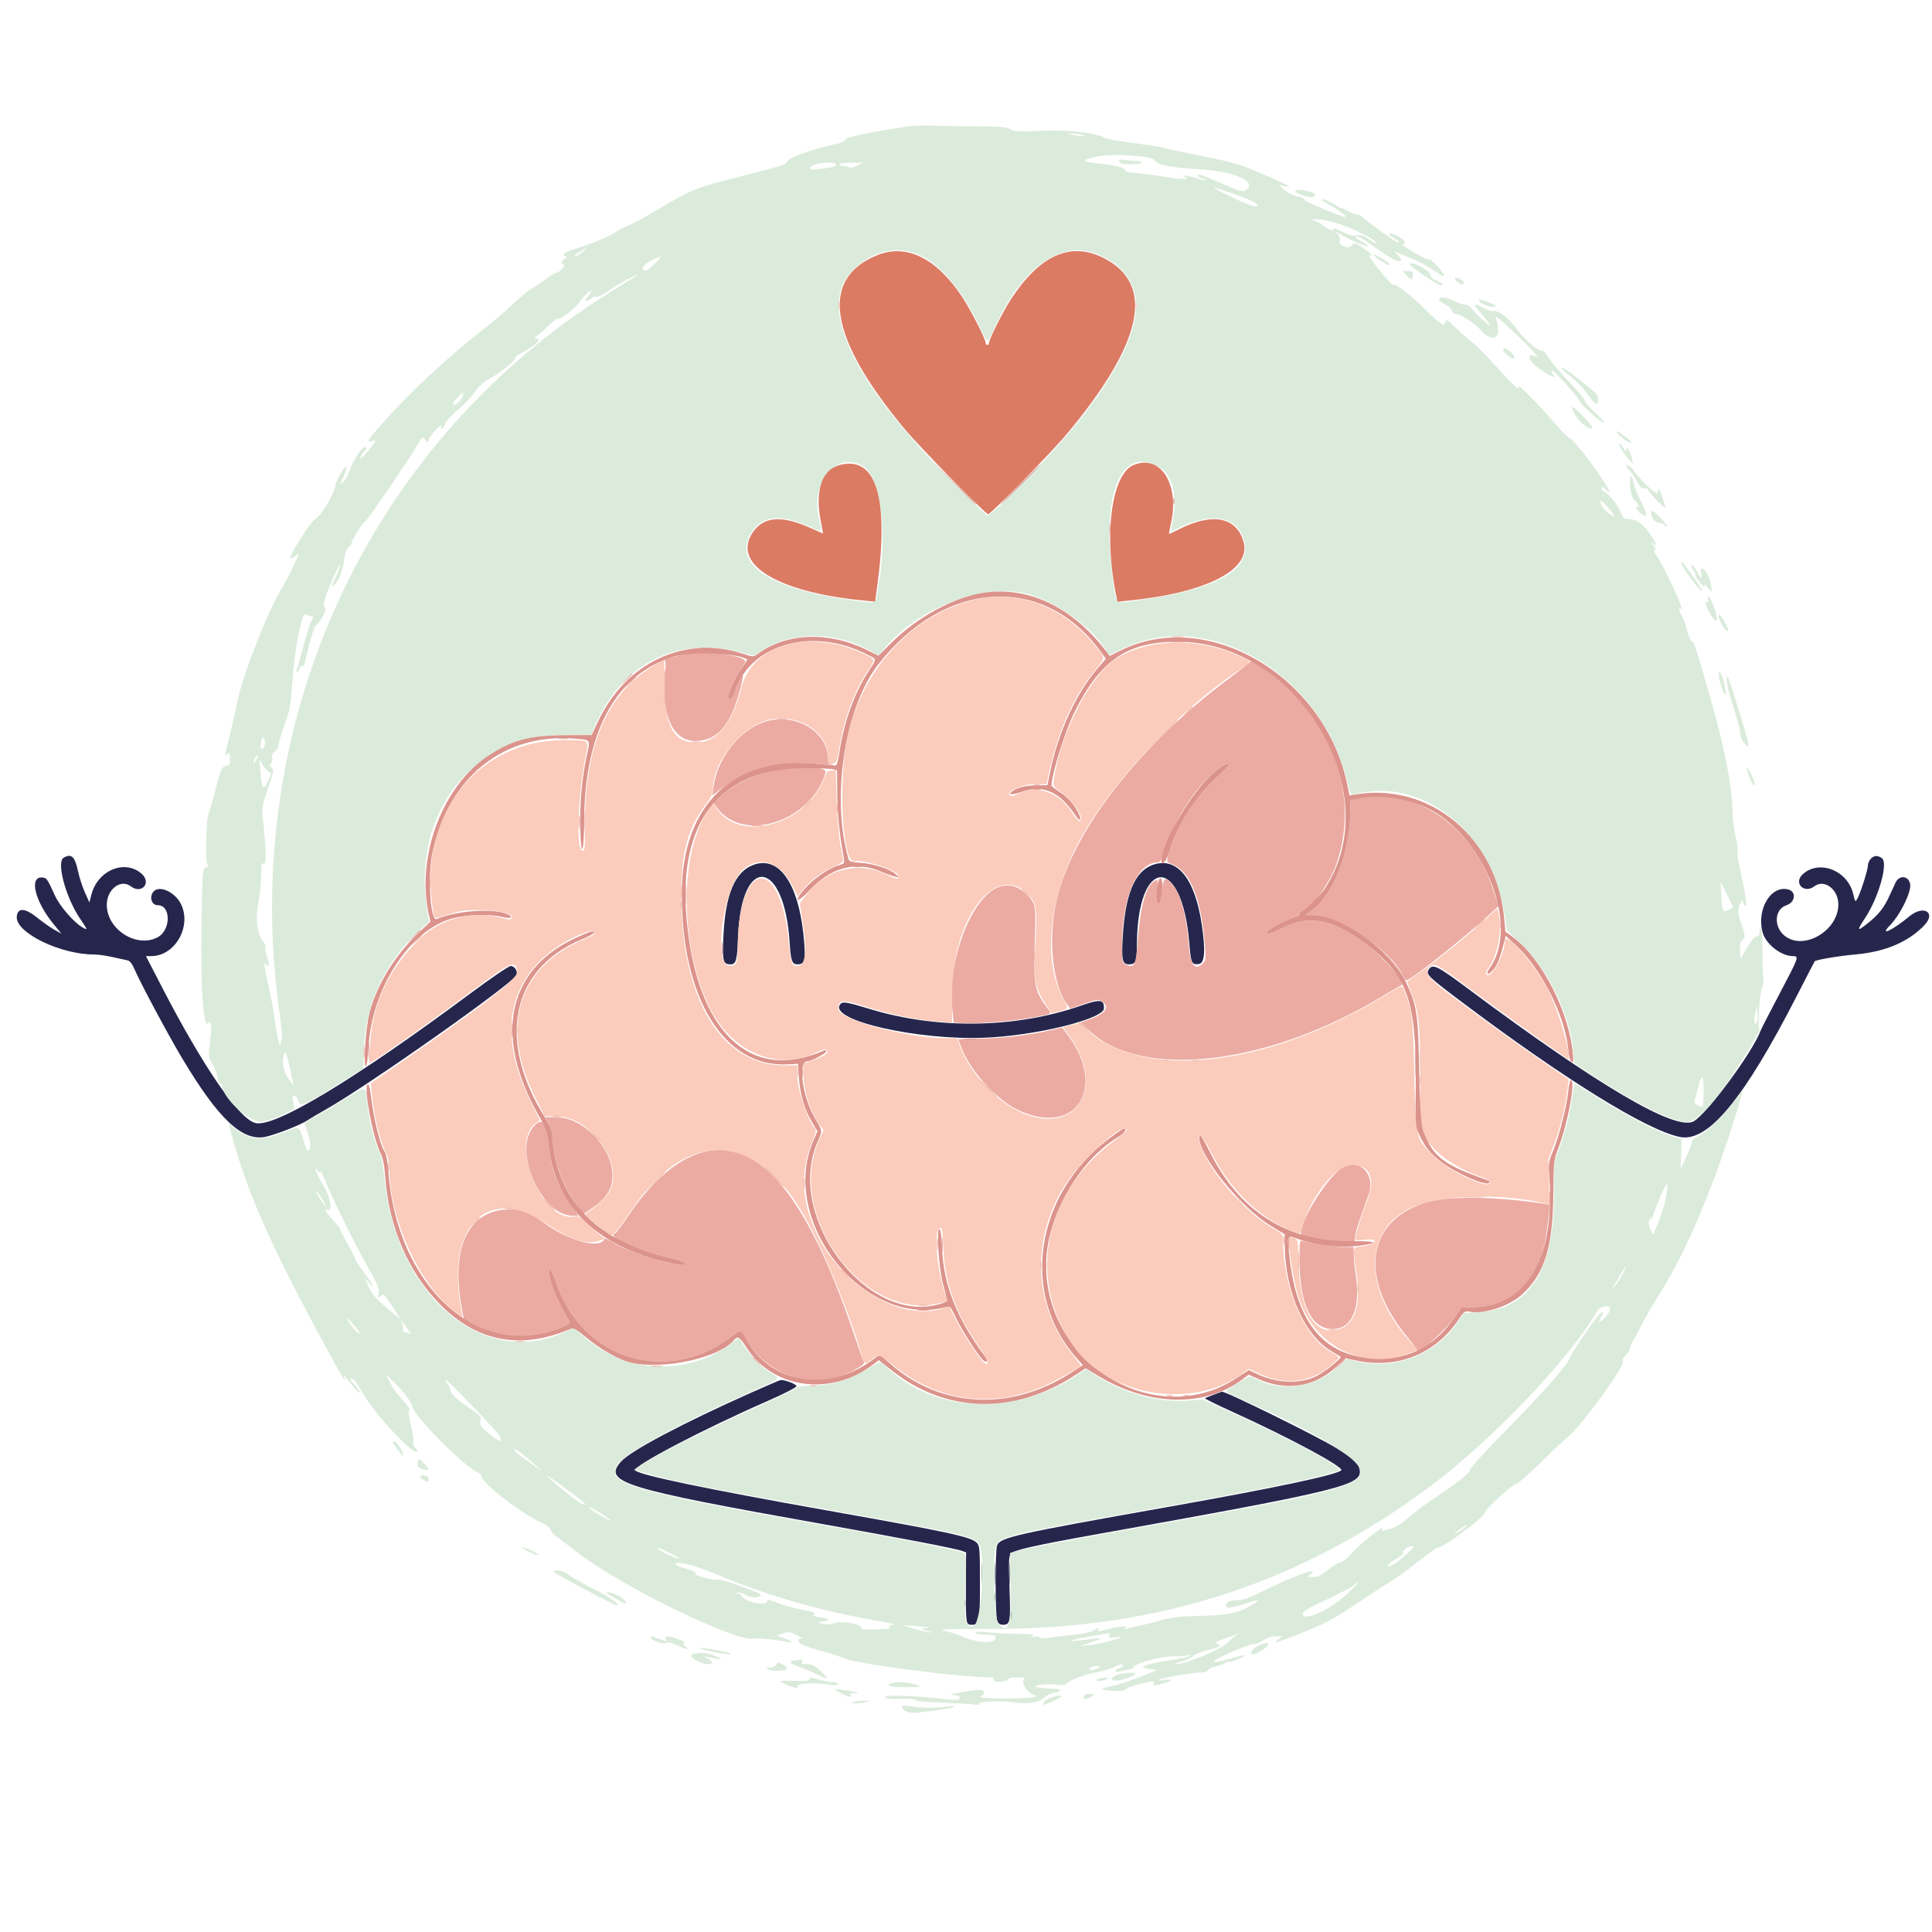 <svg id="svg" version="1.1" xmlns="http://www.w3.org/2000/svg" xmlns:xlink="http://www.w3.org/1999/xlink" width="400" height="400" viewBox="0, 0, 400,400"><g id="svgg"><path id="path0" d="M13.180 177.578 C 11.632 178.480,13.605 185.811,16.578 190.200 C 18.212 192.613,18.227 192.673,17.022 191.971 C 15.267 190.948,12.392 187.624,11.404 185.475 C 9.796 181.976,9.683 181.804,8.898 181.692 C 5.943 181.266,7.119 186.466,11.072 191.301 L 12.719 193.316 11.259 192.496 C 10.457 192.045,8.884 190.937,7.765 190.036 C 5.165 187.941,3.634 187.855,3.472 189.796 C 3.198 193.092,12.479 197.623,19.497 197.618 C 20.279 197.618,21.990 197.859,23.299 198.154 C 24.609 198.449,26.005 198.754,26.402 198.831 C 26.891 198.926,27.370 199.546,27.891 200.761 C 29.086 203.547,34.861 214.337,37.677 219.048 C 45.264 231.736,50.173 236.362,54.989 235.362 C 57.060 234.932,62.243 232.902,63.557 232.007 C 64.051 231.670,65.757 230.663,67.347 229.770 C 76.053 224.882,106.268 203.584,106.925 201.873 C 107.235 201.064,106.557 200.000,105.730 200.000 C 105.341 200.000,101.558 202.577,97.324 205.727 C 73.390 223.531,56.843 233.505,52.887 232.512 C 49.480 231.657,42.093 220.931,33.600 204.507 L 30.214 197.959 31.348 197.952 C 36.305 197.919,39.779 191.708,37.423 187.090 C 36.210 184.712,33.103 183.272,31.862 184.513 C 30.818 185.557,31.331 187.415,32.662 187.415 C 35.452 187.415,35.404 192.625,32.601 194.074 C 28.220 196.340,22.109 192.413,22.109 187.331 C 22.109 184.138,24.976 181.916,27.061 183.493 C 29.385 185.250,31.470 182.701,29.242 180.826 C 25.728 177.870,20.195 180.235,18.918 185.238 L 18.509 186.843 17.571 184.753 C 17.055 183.604,16.423 181.658,16.166 180.429 C 15.519 177.336,14.791 176.640,13.180 177.578 M387.298 177.833 C 386.988 178.175,386.735 178.779,386.735 179.176 C 386.735 180.050,385.201 184.884,384.564 186.020 C 384.118 186.813,384.094 186.787,383.677 185.048 C 382.506 180.168,376.570 177.891,373.214 181.034 C 371.279 182.847,373.527 185.106,375.660 183.493 C 377.713 181.940,380.612 184.134,380.612 187.239 C 380.612 192.755,373.312 196.958,369.420 193.683 C 367.165 191.785,367.408 188.237,369.849 187.431 C 371.725 186.812,371.963 184.586,370.201 184.144 C 366.635 183.249,363.635 188.304,364.927 193.033 C 365.589 195.456,368.733 197.932,371.173 197.952 C 372.517 197.962,372.478 198.073,368.427 205.765 C 366.402 209.609,364.637 213.048,364.505 213.406 C 362.849 217.888,353.288 230.794,350.590 232.190 C 346.808 234.146,330.749 224.693,304.149 204.854 C 297.470 199.873,296.609 199.451,295.785 200.765 C 295.195 201.707,295.706 202.219,301.900 206.892 C 323.603 223.266,340.874 233.993,347.789 235.394 C 353.616 236.574,361.014 227.646,372.045 206.122 C 374.011 202.287,375.662 199.094,375.716 199.027 C 375.961 198.716,380.801 197.903,384.184 197.604 C 390.309 197.064,395.116 195.023,398.411 191.564 C 400.951 188.897,398.243 187.289,395.312 189.724 C 391.820 192.626,388.986 193.941,391.293 191.589 C 393.106 189.741,395.198 185.816,395.476 183.740 C 395.763 181.601,393.462 180.784,392.479 182.676 C 392.340 182.944,391.780 184.158,391.235 185.374 C 390.087 187.938,388.956 189.369,386.619 191.216 C 384.441 192.938,384.378 192.759,386.190 189.999 C 388.985 185.744,390.968 178.660,389.636 177.686 C 388.752 177.040,387.971 177.089,387.298 177.833 M155.999 179.059 C 152.145 180.465,150.154 185.223,149.767 193.952 C 149.543 199.001,149.711 199.660,151.220 199.660 C 152.415 199.660,152.617 198.910,152.827 193.707 C 153.510 176.730,162.384 177.863,163.482 195.068 C 163.728 198.938,163.984 199.660,165.106 199.660 C 166.535 199.660,166.781 198.931,166.526 195.448 C 165.640 183.386,161.558 177.030,155.999 179.059 M238.652 179.070 C 234.895 180.409,232.907 185.275,232.436 194.291 C 232.192 198.945,232.376 199.660,233.817 199.660 C 235.117 199.660,235.374 199.019,235.381 195.765 C 235.421 177.215,244.747 176.798,246.233 195.281 C 246.564 199.406,246.726 199.767,248.173 199.601 C 249.430 199.458,249.628 196.976,248.820 191.469 C 247.406 181.827,243.677 177.279,238.652 179.070 M223.810 208.205 C 210.439 212.878,194.249 213.172,180.396 208.992 C 174.854 207.320,174.300 207.247,173.828 208.130 C 172.116 211.327,189.880 215.349,203.571 214.864 C 214.220 214.487,228.571 210.983,228.571 208.761 C 228.571 206.906,227.787 206.814,223.810 208.205 M155.612 288.296 C 141.296 294.676,130.516 300.389,128.536 302.643 C 124.807 306.891,128.975 308.182,170.003 315.489 C 187.138 318.540,197.899 320.613,199.223 321.116 L 200.021 321.420 199.986 328.560 C 199.949 336.225,199.975 336.395,201.169 336.395 C 202.778 336.395,202.891 335.822,202.891 327.707 C 202.891 320.865,202.832 320.078,202.271 319.456 C 201.142 318.206,196.918 317.288,171.407 312.754 C 146.198 308.274,132.492 305.417,131.513 304.438 C 130.741 303.666,145.449 295.956,159.014 290.021 C 162.194 288.630,164.839 287.278,164.892 287.016 C 164.973 286.614,162.703 285.706,161.645 285.717 C 161.507 285.718,158.793 286.879,155.612 288.296 M251.279 288.761 C 250.392 289.077,249.593 289.410,249.502 289.500 C 249.411 289.591,251.821 290.790,254.856 292.164 C 266.881 297.611,278.349 303.768,277.683 304.419 C 276.721 305.360,263.821 308.092,242.347 311.903 C 209.977 317.648,207.070 318.301,206.434 319.973 C 206.017 321.071,206.034 334.417,206.454 335.522 C 206.683 336.124,207.039 336.395,207.603 336.395 C 209.163 336.395,209.255 335.900,209.008 328.844 C 208.823 323.586,208.869 322.161,209.236 321.688 C 209.809 320.950,214.084 319.980,226.871 317.688 C 278.437 308.445,282.215 307.508,281.478 304.152 C 281.194 302.860,280.441 302.179,276.701 299.834 C 272.930 297.469,253.329 287.821,252.946 288.141 C 252.916 288.166,252.166 288.445,251.279 288.761 " stroke="none" fill="#26264d" fill-rule="evenodd"></path><path id="path1" d="M187.777 26.185 C 179.815 27.419,175.204 28.404,175.074 28.901 C 174.985 29.244,174.203 29.585,172.882 29.858 C 168.683 30.725,163.199 32.664,163.021 33.344 C 162.826 34.089,162.364 34.237,151.992 36.864 C 144.064 38.873,142.947 39.333,136.183 43.385 C 133.894 44.757,131.207 46.221,130.212 46.639 C 129.216 47.057,127.988 47.684,127.482 48.031 C 126.157 48.941,123.224 50.191,119.989 51.224 C 116.846 52.227,116.249 52.593,117.000 53.057 C 117.424 53.319,117.411 53.398,116.912 53.590 C 116.280 53.832,116.098 54.762,116.683 54.762 C 117.279 54.762,115.857 56.440,115.252 56.452 C 114.941 56.458,113.935 57.057,113.017 57.783 C 112.098 58.509,110.821 59.367,110.180 59.689 C 109.538 60.011,107.866 61.382,106.463 62.736 C 105.060 64.089,102.457 66.321,100.680 67.695 C 92.931 73.685,84.591 81.435,79.045 87.799 C 75.894 91.415,75.784 91.611,77.101 91.281 C 77.981 91.060,77.961 91.119,76.511 92.975 C 75.685 94.033,74.887 94.898,74.737 94.898 C 74.410 94.898,75.035 93.661,75.512 93.366 C 75.950 93.096,75.950 92.517,75.512 92.517 C 74.931 92.517,73.160 95.254,72.409 97.314 C 72.014 98.398,71.384 99.561,71.011 99.898 C 70.334 100.508,70.333 100.505,70.917 99.150 C 71.673 97.394,71.899 96.599,71.643 96.599 C 71.285 96.599,69.675 99.365,69.513 100.258 C 69.101 102.529,66.521 106.832,65.148 107.538 C 64.347 107.950,59.744 115.255,60.064 115.607 C 60.129 115.679,60.570 115.485,61.043 115.175 L 61.903 114.611 61.188 116.234 C 60.267 118.321,59.742 119.331,57.955 122.449 C 55.006 127.595,50.024 140.498,49.116 145.342 C 48.829 146.875,48.145 149.919,47.596 152.106 C 46.437 156.729,46.443 156.675,47.109 156.122 C 47.548 155.758,47.619 155.893,47.619 157.101 C 47.619 158.288,47.512 158.503,46.921 158.503 C 46.053 158.503,45.579 159.584,44.388 164.285 C 43.896 166.226,43.349 168.083,43.173 168.412 C 42.742 169.218,42.498 177.798,42.878 178.797 C 43.109 179.404,43.064 179.592,42.685 179.592 C 41.950 179.592,41.892 180.259,41.715 190.821 C 41.494 204.065,42.037 212.727,43.036 211.897 C 43.798 211.265,43.897 212.052,43.498 215.561 C 43.116 218.914,43.120 218.945,43.991 220.267 C 44.473 221.000,44.934 222.211,45.016 222.959 C 45.098 223.707,45.317 224.287,45.502 224.248 C 45.687 224.209,45.924 224.591,46.029 225.098 C 46.605 227.882,51.875 232.497,54.181 232.237 C 56.191 232.010,61.085 229.851,60.948 229.251 C 60.470 227.152,60.475 226.871,60.985 226.871 C 61.292 226.871,61.604 227.294,61.735 227.891 C 62.056 229.352,62.888 228.978,71.732 223.407 L 75.267 221.180 75.351 217.308 C 75.552 208.186,79.671 199.249,86.601 192.899 L 88.831 190.855 88.416 188.280 C 85.221 168.473,97.805 152.247,116.384 152.220 L 122.393 152.211 123.102 150.502 C 128.484 137.524,139.975 131.637,153.284 135.038 L 156.059 135.747 157.876 134.591 C 164.077 130.647,173.016 130.694,180.170 134.708 L 181.938 135.701 183.208 134.151 C 190.018 125.840,203.728 120.653,212.769 122.968 C 218.721 124.492,226.760 130.379,229.256 135.042 C 229.602 135.689,229.694 135.671,232.023 134.499 C 249.657 125.618,273.116 139.014,278.782 161.201 C 279.755 165.012,279.484 164.657,281.132 164.275 C 295.148 161.026,309.249 172.887,311.577 189.883 L 311.950 192.613 314.654 195.156 C 320.421 200.582,325.021 209.886,325.714 217.524 L 325.948 220.113 328.365 221.741 C 337.447 227.857,346.214 232.313,349.163 232.313 C 351.310 232.313,354.678 228.776,359.363 221.599 C 361.955 217.629,364.780 212.790,364.351 213.055 C 363.870 213.352,364.190 206.660,364.746 204.805 C 365.048 203.800,365.208 202.838,365.102 202.667 C 364.997 202.496,364.914 200.257,364.918 197.692 C 364.922 195.126,364.792 192.721,364.629 192.347 C 364.380 191.775,364.330 191.842,364.310 192.772 C 364.292 193.599,364.132 193.878,363.676 193.878 C 363.283 193.878,362.588 194.694,361.720 196.173 L 360.374 198.469 360.267 196.780 C 360.190 195.548,360.305 194.985,360.693 194.702 C 361.385 194.195,361.364 193.709,360.544 191.327 C 359.761 189.051,359.721 188.502,360.241 187.182 C 360.618 186.225,360.618 186.225,360.973 186.990 C 361.965 189.127,361.565 185.699,360.031 178.912 C 359.756 177.696,359.621 176.369,359.730 175.964 C 359.839 175.558,359.672 174.343,359.358 173.264 C 359.022 172.106,358.738 169.687,358.667 167.368 C 358.513 162.312,357.068 154.920,354.384 145.458 C 351.298 134.581,350.676 132.658,350.272 132.744 C 350.069 132.788,349.634 131.788,349.307 130.523 C 348.980 129.258,348.466 127.848,348.166 127.389 C 347.483 126.346,347.465 125.813,348.123 126.065 C 348.712 126.291,344.253 116.722,343.003 115.078 C 342.435 114.330,342.313 113.955,342.605 113.852 C 342.905 113.748,342.829 113.470,342.347 112.896 C 341.838 112.290,341.816 112.202,342.262 112.548 C 343.182 113.260,342.971 112.575,341.679 110.657 C 340.205 108.468,338.848 107.483,337.306 107.483 C 336.202 107.483,336.066 107.366,335.522 105.942 C 334.972 104.501,332.602 101.701,331.933 101.701 C 331.768 101.701,331.633 101.444,331.633 101.131 C 331.633 100.660,331.779 100.699,332.483 101.361 C 333.769 102.569,333.519 101.918,331.521 98.862 C 329.211 95.328,325.659 90.917,324.903 90.643 C 324.582 90.527,323.248 89.182,321.939 87.654 C 318.685 83.858,314.164 79.283,314.418 80.046 C 314.786 81.146,313.263 79.763,309.562 75.634 C 307.694 73.551,305.659 71.500,305.039 71.076 C 304.419 70.652,302.900 69.321,301.663 68.117 C 299.623 66.131,299.396 65.997,299.222 66.663 C 298.956 67.681,298.408 67.328,294.874 63.861 C 291.773 60.819,288.966 58.686,288.467 58.994 C 288.300 59.097,286.987 57.706,285.549 55.903 C 284.110 54.100,283.176 52.719,283.473 52.833 C 284.538 53.241,283.983 52.531,282.390 51.446 C 280.546 50.188,280.324 50.139,279.796 50.861 C 279.202 51.674,277.106 50.867,277.400 49.938 C 277.531 49.527,277.372 48.992,276.986 48.543 C 276.361 47.816,276.361 47.816,277.211 48.346 C 279.274 49.632,282.920 51.207,283.196 50.931 C 283.308 50.819,282.658 50.341,281.751 49.869 C 280.609 49.275,280.322 49.006,280.817 48.995 C 281.210 48.987,282.052 49.353,282.688 49.810 C 286.646 52.656,288.915 54.082,289.484 54.082 C 290.327 54.082,290.307 53.797,289.396 52.828 L 288.656 52.040 290.842 52.928 C 293.896 54.168,295.493 55.002,297.364 56.333 C 298.294 56.994,298.980 57.298,298.980 57.050 C 298.980 56.437,296.015 53.282,295.864 53.734 C 295.770 54.015,291.879 51.870,290.486 50.770 C 290.398 50.700,290.520 50.523,290.757 50.377 C 291.439 49.955,288.525 48.097,287.647 48.394 C 287.426 48.469,287.733 48.783,288.329 49.092 C 289.537 49.720,290.201 50.472,289.218 50.101 C 288.524 49.838,284.079 46.636,282.378 45.172 C 281.758 44.639,281.110 44.290,280.937 44.397 C 280.764 44.504,279.931 44.187,279.086 43.692 C 278.242 43.197,277.551 42.907,277.551 43.048 C 277.551 43.188,277.278 43.055,276.943 42.753 C 276.244 42.120,273.810 41.043,273.585 41.267 C 273.502 41.350,274.414 41.966,275.611 42.636 C 277.448 43.663,279.030 44.898,278.508 44.898 C 277.673 44.898,270.214 41.779,270.136 41.397 C 270.076 41.104,269.455 40.805,268.636 40.674 C 267.786 40.538,266.761 40.032,266.024 39.385 L 264.810 38.319 265.969 38.551 C 267.581 38.873,267.129 38.549,264.049 37.175 C 257.364 34.194,255.666 33.640,249.559 32.454 C 246.154 31.793,242.602 31.033,241.667 30.765 C 240.731 30.497,237.656 29.989,234.832 29.635 C 232.008 29.282,229.406 28.840,229.050 28.655 C 226.799 27.482,221.433 26.839,215.865 27.074 C 211.024 27.279,210.152 27.235,209.156 26.738 C 208.220 26.271,206.949 26.165,202.219 26.158 C 199.034 26.153,194.898 26.093,193.027 26.024 C 191.156 25.955,188.794 26.028,187.777 26.185 M223.810 27.891 L 224.660 28.163 223.810 28.157 C 223.342 28.154,222.500 28.034,221.939 27.891 L 220.918 27.632 221.939 27.625 C 222.500 27.622,223.342 27.741,223.810 27.891 M235.358 32.302 C 237.905 32.548,238.682 32.751,239.099 33.279 C 239.810 34.178,242.387 34.677,248.129 35.029 C 255.221 35.464,260.063 37.419,258.243 39.114 C 257.425 39.876,257.190 39.820,252.211 37.669 C 248.760 36.178,247.959 35.927,247.959 36.335 C 247.959 36.514,248.360 36.762,248.850 36.884 C 249.339 37.007,249.668 37.180,249.580 37.268 C 249.492 37.356,248.480 37.135,247.329 36.777 C 245.583 36.233,244.277 36.290,245.663 36.850 C 246.562 37.212,243.582 37.052,240.986 36.598 C 239.490 36.336,237.079 36.013,235.629 35.878 C 234.179 35.744,232.993 35.505,232.993 35.346 C 232.993 34.774,231.672 34.375,228.535 34.000 C 224.522 33.520,224.049 33.371,225.170 32.934 C 227.265 32.117,231.029 31.884,235.358 32.302 M231.633 33.252 C 231.633 33.444,231.875 33.694,232.171 33.807 C 233.055 34.146,236.395 34.041,236.395 33.673 C 236.395 33.486,235.897 33.332,235.289 33.330 C 234.681 33.328,233.610 33.231,232.908 33.115 C 232.127 32.986,231.633 33.039,231.633 33.252 M173.129 34.123 C 173.129 34.430,172.270 34.673,170.398 34.895 C 168.029 35.176,167.680 35.150,167.766 34.704 C 167.943 33.786,173.129 33.224,173.129 34.123 M177.381 34.338 C 176.585 34.697,175.886 34.828,175.697 34.653 C 175.520 34.488,175.022 34.354,174.592 34.354 C 174.162 34.354,173.810 34.201,173.810 34.014 C 173.810 33.816,174.841 33.684,176.276 33.699 L 178.741 33.724 177.381 34.338 M255.612 40.204 C 257.857 40.991,259.875 41.872,260.096 42.161 C 260.964 43.296,259.250 42.844,255.093 40.840 C 250.053 38.412,250.153 38.290,255.612 40.204 M268.190 39.468 C 267.958 39.843,270.189 40.816,271.280 40.816 C 272.379 40.816,272.651 40.194,271.704 39.845 C 270.379 39.357,268.390 39.143,268.190 39.468 M277.888 46.577 C 280.969 47.702,285.034 49.853,285.034 50.359 C 285.034 50.538,284.384 50.213,283.588 49.636 C 282.454 48.813,281.886 48.619,280.952 48.734 C 280.147 48.834,279.243 48.622,278.158 48.080 C 276.426 47.215,275.676 47.062,276.038 47.647 C 276.288 48.052,274.084 47.002,273.810 46.586 C 273.716 46.444,273.104 46.102,272.449 45.826 L 271.259 45.324 273.183 45.443 C 274.241 45.509,276.358 46.019,277.888 46.577 M120.578 52.200 C 120.017 52.660,119.328 53.037,119.048 53.038 C 118.767 53.039,119.150 52.663,119.898 52.202 C 121.630 51.135,121.878 51.135,120.578 52.200 M190.601 52.884 C 194.813 54.878,199.533 60.550,202.736 67.465 C 204.567 71.418,204.265 71.422,206.122 67.417 C 212.011 54.716,220.218 49.283,227.967 52.954 C 239.505 58.420,237.223 70.603,221.036 89.959 C 217.915 93.691,207.754 104.221,205.715 105.835 L 204.428 106.855 198.940 101.472 C 177.182 80.128,169.120 64.209,176.124 56.419 C 180.084 52.015,185.811 50.616,190.601 52.884 M285.012 53.373 C 286.445 54.474,287.755 55.154,287.755 54.795 C 287.755 54.437,285.039 52.715,284.494 52.729 C 284.323 52.733,284.556 53.023,285.012 53.373 M135.526 54.592 C 133.878 56.194,133.524 56.366,133.142 55.748 C 132.723 55.070,134.833 53.615,137.003 53.085 C 137.057 53.072,136.392 53.750,135.526 54.592 M291.837 54.760 C 291.837 55.068,297.161 58.689,298.199 59.088 C 298.441 59.180,298.639 59.097,298.639 58.902 C 298.639 58.707,298.111 58.356,297.464 58.123 C 296.716 57.852,296.253 57.443,296.189 56.995 C 296.035 55.918,291.837 53.762,291.837 54.760 M291.156 56.973 C 291.596 57.440,292.082 57.823,292.236 57.823 C 292.391 57.823,292.517 57.440,292.517 56.973 C 292.517 56.244,292.362 56.122,291.437 56.122 L 290.358 56.122 291.156 56.973 M131.633 57.179 C 131.352 57.363,128.976 58.849,126.353 60.480 C 76.132 91.708,49.451 149.795,57.853 209.611 C 58.348 213.129,58.462 214.910,58.237 215.564 L 57.915 216.497 57.575 215.136 C 57.388 214.388,57.057 212.439,56.840 210.806 C 56.623 209.173,56.066 206.160,55.604 204.109 C 54.694 200.079,54.545 198.790,55.089 199.650 C 55.724 200.655,55.865 199.634,55.296 198.145 C 54.975 197.303,54.818 196.444,54.947 196.234 C 55.076 196.025,54.842 195.393,54.425 194.830 C 53.183 193.150,52.841 190.098,53.513 186.711 C 53.826 185.134,54.082 182.662,54.082 181.218 C 54.082 178.958,54.157 178.622,54.623 178.800 C 55.191 179.019,55.119 175.820,54.414 169.558 C 54.163 167.327,54.230 166.931,55.473 163.265 C 56.682 159.701,56.750 159.317,56.240 158.939 C 55.782 158.599,55.759 158.431,56.112 158.006 C 56.349 157.720,56.462 157.179,56.364 156.802 C 56.245 156.348,56.430 155.945,56.913 155.607 C 57.323 155.320,57.663 154.690,57.691 154.164 C 57.719 153.651,58.281 151.777,58.940 150.000 C 60.019 147.093,60.178 146.212,60.522 141.216 C 61.019 133.992,62.572 126.382,63.383 127.193 C 63.580 127.390,64.021 127.551,64.362 127.551 C 64.942 127.551,64.948 127.619,64.460 128.563 C 64.172 129.120,63.401 131.586,62.747 134.043 C 62.093 136.501,61.474 138.648,61.371 138.814 C 61.268 138.980,61.329 139.116,61.505 139.116 C 61.681 139.116,61.910 138.794,62.012 138.401 C 62.115 138.008,62.358 137.785,62.552 137.905 C 62.751 138.027,63.000 137.707,63.122 137.174 C 64.188 132.504,64.988 129.816,65.410 129.481 C 66.424 128.675,67.778 126.117,67.335 125.843 C 67.060 125.673,66.994 125.192,67.140 124.442 C 67.407 123.072,70.380 116.277,70.393 117.007 C 70.398 117.287,70.020 118.336,69.555 119.336 C 68.554 121.485,68.525 121.662,69.273 121.045 C 70.128 120.340,70.987 118.092,71.249 115.874 C 71.406 114.556,71.703 113.704,72.137 113.333 C 72.496 113.025,72.789 112.630,72.789 112.454 C 72.789 111.849,75.289 107.863,75.628 107.928 C 75.928 107.986,85.229 94.310,86.850 91.427 C 87.421 90.412,87.514 90.366,87.908 90.906 C 88.428 91.616,88.776 91.666,88.776 91.029 C 88.776 90.772,89.407 89.892,90.179 89.074 C 90.950 88.255,91.491 87.853,91.380 88.180 C 91.269 88.508,91.311 88.776,91.474 88.776 C 91.637 88.776,91.924 88.334,92.113 87.793 C 92.301 87.253,93.425 86.021,94.612 85.054 C 95.798 84.087,97.381 82.431,98.129 81.373 C 99.089 80.016,100.077 79.120,101.487 78.328 C 103.895 76.974,106.874 74.539,106.621 74.131 C 106.521 73.968,107.094 73.506,107.896 73.103 C 110.804 71.643,112.379 70.082,110.969 70.058 C 110.444 70.049,110.453 70.002,111.045 69.659 C 111.413 69.445,112.454 68.531,113.357 67.628 C 114.260 66.725,115.231 65.986,115.516 65.986 C 116.410 65.986,118.964 64.003,119.962 62.533 C 120.901 61.149,122.951 59.404,122.298 60.544 C 122.137 60.825,121.775 61.322,121.494 61.650 C 121.039 62.180,121.040 62.245,121.504 62.245 C 121.791 62.245,122.203 62.031,122.420 61.770 C 122.637 61.509,123.084 61.365,123.413 61.451 C 123.754 61.540,124.740 61.086,125.697 60.399 C 126.623 59.734,128.376 58.660,129.592 58.013 C 131.726 56.877,132.689 56.483,131.633 57.179 M301.531 58.163 C 302.175 58.875,303.061 59.079,303.061 58.515 C 303.061 58.143,301.955 57.483,301.330 57.483 C 301.070 57.483,301.145 57.737,301.531 58.163 M297.959 62.012 C 297.959 62.258,298.511 62.722,299.184 63.043 C 299.858 63.365,300.488 63.929,300.585 64.297 C 300.681 64.665,301.010 64.967,301.315 64.969 C 302.231 64.974,305.252 66.870,306.365 68.138 C 309.017 71.158,310.971 70.187,309.882 66.391 C 309.563 65.278,309.580 65.286,311.838 67.302 C 315.045 70.166,319.022 74.301,318.135 73.848 C 316.238 72.881,316.092 74.328,317.942 75.758 C 320.371 77.635,322.734 78.806,321.629 77.585 C 321.274 77.192,321.178 76.855,321.385 76.727 C 321.709 76.528,327.211 82.742,327.211 83.307 C 327.211 83.723,331.981 87.861,332.203 87.638 C 332.312 87.529,331.389 86.497,330.152 85.345 C 328.915 84.192,327.991 83.107,328.099 82.932 C 328.207 82.757,326.837 81.111,325.055 79.273 C 323.272 77.436,321.325 75.140,320.729 74.171 C 320.073 73.104,319.468 72.476,319.198 72.579 C 318.510 72.844,315.593 70.280,313.793 67.829 C 312.227 65.696,309.987 64.063,309.073 64.388 C 308.853 64.467,307.931 64.159,307.024 63.705 C 304.850 62.617,304.829 62.756,306.820 65.089 C 307.746 66.174,308.503 67.136,308.503 67.228 C 308.503 67.630,306.337 65.796,305.189 64.422 C 304.494 63.591,303.734 62.986,303.500 63.076 C 303.265 63.166,302.267 62.864,301.281 62.405 C 299.302 61.484,297.959 61.325,297.959 62.012 M306.122 62.145 C 306.122 62.658,308.394 63.668,309.224 63.523 C 309.980 63.392,309.955 63.347,308.844 62.854 C 307.082 62.073,306.122 61.823,306.122 62.145 M311.224 72.385 C 311.224 73.016,313.189 74.548,313.453 74.122 C 313.616 73.858,313.365 73.398,312.791 72.903 C 311.850 72.094,311.224 71.887,311.224 72.385 M323.980 76.963 C 325.942 78.408,327.832 80.310,328.963 81.976 C 330.263 83.893,330.920 84.132,330.878 82.671 C 330.855 81.866,330.440 81.342,328.775 80.016 C 324.780 76.833,323.878 76.191,323.420 76.201 C 323.167 76.207,323.418 76.550,323.980 76.963 M95.917 81.548 C 95.913 82.330,94.527 83.981,94.034 83.791 C 93.588 83.620,93.689 83.380,94.602 82.438 C 95.767 81.235,95.919 81.132,95.917 81.548 M325.522 84.257 C 325.481 85.745,328.323 88.939,329.489 88.714 C 329.944 88.627,329.552 88.046,327.807 86.222 C 326.556 84.914,325.528 84.030,325.522 84.257 M334.694 89.430 C 334.694 89.866,337.450 91.915,337.700 91.666 C 337.796 91.569,337.581 91.259,337.220 90.978 C 335.284 89.465,334.694 89.104,334.694 89.430 M335.610 92.883 C 335.948 93.458,336.647 94.415,337.163 95.009 L 338.101 96.088 337.881 95.068 C 337.549 93.530,336.769 92.135,336.739 93.027 C 336.720 93.616,336.639 93.582,336.137 92.772 C 335.337 91.483,334.848 91.586,335.610 92.883 M178.612 96.506 C 182.378 98.731,183.842 110.194,181.832 121.719 C 181.216 125.247,181.748 124.968,176.850 124.331 C 158.829 121.986,150.934 116.408,156.012 109.608 C 158.214 106.660,162.232 106.515,167.942 109.177 C 170.203 110.231,170.310 110.171,169.719 108.161 C 167.427 100.369,172.934 93.152,178.612 96.506 M239.965 96.700 C 242.766 98.286,243.869 102.692,242.773 107.918 C 242.506 109.186,242.378 110.173,242.488 110.112 C 249.436 106.208,255.058 106.407,257.102 110.629 C 260.252 117.136,253.224 121.782,236.615 124.171 C 230.677 125.025,231.132 125.294,230.472 120.537 C 227.926 102.185,231.924 92.146,239.965 96.700 M336.735 96.557 C 336.735 96.721,336.982 97.060,337.284 97.311 C 337.586 97.562,338.280 98.559,338.827 99.528 C 339.610 100.916,339.963 101.253,340.489 101.116 C 340.856 101.020,341.156 101.102,341.156 101.298 C 341.156 101.494,342.013 102.545,343.059 103.633 C 344.106 104.722,344.902 105.383,344.828 105.102 C 343.936 101.714,343.197 100.321,343.197 102.028 C 343.197 102.764,340.151 99.966,338.303 97.534 C 337.378 96.316,336.735 95.915,336.735 96.557 M337.508 100.712 C 337.632 102.078,337.921 103.035,338.355 103.518 C 339.244 104.507,339.678 105.280,339.168 104.964 C 338.454 104.523,338.761 105.491,339.541 106.142 C 341.202 107.528,341.227 106.726,339.622 103.552 C 338.965 102.253,338.333 100.616,338.218 99.915 C 337.867 97.778,337.300 98.415,337.508 100.712 M334.066 106.599 C 334.393 107.175,334.318 107.164,333.379 106.495 C 332.143 105.615,331.287 104.482,331.305 103.751 C 331.318 103.229,333.337 105.312,334.066 106.599 M341.837 106.100 C 341.837 107.149,342.564 108.163,343.317 108.163 C 343.767 108.163,344.328 108.397,344.565 108.682 C 344.801 108.967,345.078 109.117,345.180 109.015 C 345.392 108.804,342.518 105.782,342.106 105.782 C 341.958 105.782,341.837 105.925,341.837 106.100 M348.301 117.010 C 349.417 119.096,352.381 122.920,352.381 122.275 C 352.381 121.887,348.475 116.327,348.202 116.327 C 348.055 116.327,348.100 116.634,348.301 117.010 M350.436 117.792 C 350.758 118.282,351.025 118.880,351.030 119.121 C 351.035 119.361,351.508 120.094,352.081 120.748 C 352.777 121.543,353.053 121.713,352.911 121.259 C 352.755 120.760,352.932 120.850,353.575 121.599 L 354.451 122.619 354.225 121.088 C 353.996 119.541,352.964 117.687,352.331 117.687 C 352.125 117.687,352.077 118.099,352.211 118.707 C 352.516 120.095,352.172 119.991,351.448 118.477 C 351.119 117.789,350.626 117.153,350.351 117.063 C 349.949 116.932,349.966 117.074,350.436 117.792 M353.657 124.203 C 353.788 124.705,353.725 124.860,353.455 124.693 C 352.809 124.293,353.004 125.144,353.966 126.910 C 355.497 129.723,355.996 128.716,354.737 125.353 C 354.060 123.541,353.262 122.692,353.657 124.203 M355.782 127.544 C 355.782 128.178,357.137 130.612,357.490 130.612 C 357.954 130.612,357.917 130.428,357.148 128.921 C 356.453 127.560,355.782 126.883,355.782 127.544 M355.963 140.561 C 356.212 142.062,357.074 144.060,357.352 143.781 C 357.440 143.694,357.257 142.608,356.946 141.369 C 356.314 138.855,355.579 138.251,355.963 140.561 M357.506 140.922 C 357.493 141.634,358.100 144.050,358.854 146.291 C 359.609 148.531,360.241 150.932,360.260 151.627 C 360.281 152.384,360.573 153.198,360.989 153.656 C 362.536 155.361,362.476 155.021,359.644 145.918 C 357.669 139.571,357.536 139.260,357.506 140.922 M54.848 153.353 C 55.020 154.012,54.575 155.102,54.133 155.102 C 53.993 155.102,53.941 154.566,54.017 153.912 C 54.168 152.621,54.583 152.342,54.848 153.353 M52.917 157.550 C 52.277 158.462,52.224 158.200,52.793 156.950 C 53.020 156.453,53.261 156.212,53.329 156.415 C 53.397 156.619,53.211 157.129,52.917 157.550 M55.437 159.618 L 56.183 160.140 55.451 161.788 C 54.529 163.865,54.201 163.415,53.916 159.675 C 53.722 157.136,53.739 157.037,54.201 158.035 C 54.471 158.619,55.028 159.331,55.437 159.618 M361.737 159.524 C 362.235 161.225,362.898 162.585,363.229 162.585 C 363.415 162.585,363.252 161.858,362.866 160.969 C 362.059 159.109,361.350 158.201,361.737 159.524 M358.780 187.891 C 356.665 189.203,356.560 189.102,356.374 185.559 L 356.214 182.513 357.551 185.169 C 358.286 186.630,358.839 187.855,358.780 187.891 M363.787 211.487 C 363.330 212.679,362.985 211.334,363.372 209.867 L 363.776 208.340 363.883 209.648 C 363.942 210.367,363.899 211.195,363.787 211.487 M60.031 221.251 C 60.358 222.744,60.704 224.198,60.800 224.482 C 60.896 224.767,60.514 224.388,59.950 223.639 C 58.752 222.049,58.346 220.506,58.670 218.776 C 58.969 217.184,59.255 217.705,60.031 221.251 M352.721 225.984 C 352.721 227.532,352.629 228.890,352.517 229.002 C 352.198 229.322,350.638 228.494,350.791 228.086 C 350.866 227.885,351.209 226.622,351.553 225.278 C 352.347 222.181,352.721 222.407,352.721 225.984 M325.405 227.867 C 324.806 231.659,323.748 235.556,322.444 238.776 C 321.749 240.492,321.691 241.151,321.742 246.769 C 321.889 262.982,316.767 271.106,306.028 271.690 L 303.042 271.853 301.838 273.666 C 297.324 280.466,288.899 283.731,280.788 281.824 L 278.752 281.345 276.964 283.036 C 272.350 287.399,265.025 288.330,259.560 285.247 C 258.811 284.825,258.546 284.914,256.251 286.356 C 253.238 288.251,253.253 288.044,256.047 289.266 C 272.126 296.299,281.633 301.999,281.633 304.606 C 281.633 307.731,276.518 309.032,235.544 316.335 C 220.245 319.061,212.576 320.547,209.912 321.300 L 209.109 321.527 209.231 328.568 C 209.373 336.702,208.780 338.428,206.654 336.078 C 205.899 335.244,205.441 322.874,206.079 320.545 C 206.758 318.067,207.101 317.980,238.435 312.415 C 262.019 308.226,275.283 305.494,277.175 304.435 C 278.203 303.860,267.539 298.103,254.855 292.385 L 248.996 289.744 246.012 289.977 C 239.760 290.464,232.425 288.420,226.646 284.579 L 224.891 283.413 223.415 284.413 C 210.322 293.285,193.649 292.714,183.577 283.047 C 182.306 281.828,182.278 281.819,181.366 282.388 C 176.365 285.502,172.523 286.817,168.270 286.868 C 166.434 286.891,165.188 287.055,165.038 287.294 C 164.905 287.507,161.582 289.108,157.653 290.851 C 148.774 294.789,136.644 300.809,133.564 302.804 L 131.244 304.308 133.734 305.038 C 139.192 306.637,147.027 308.200,171.429 312.556 C 199.452 317.559,201.592 318.044,202.634 319.639 C 204.221 322.067,203.166 336.735,201.405 336.735 C 199.792 336.735,199.649 335.979,199.885 328.673 C 200.098 322.078,200.083 321.837,199.424 321.485 C 198.398 320.935,188.906 319.051,172.619 316.162 C 129.983 308.599,125.377 307.264,127.864 303.184 C 129.225 300.952,140.607 294.744,155.187 288.280 C 162.092 285.219,161.763 285.562,159.290 284.014 C 157.396 282.828,154.543 279.771,153.565 277.879 L 153.050 276.884 151.516 278.054 C 142.220 285.150,129.087 284.413,120.391 276.307 L 118.844 274.864 117.160 275.668 C 100.230 283.749,81.847 268.198,79.587 243.883 C 79.316 240.962,79.014 239.547,78.390 238.271 C 77.435 236.316,76.308 231.484,75.977 227.923 C 75.683 224.764,75.875 224.774,71.206 227.663 C 68.990 229.034,66.242 230.665,65.099 231.287 L 63.021 232.417 63.704 234.520 C 64.154 235.902,64.304 236.955,64.143 237.596 C 63.845 238.786,63.514 238.376,62.763 235.884 C 61.914 233.066,61.986 233.095,58.965 234.353 C 54.200 236.337,51.670 236.126,48.399 233.473 L 47.309 232.589 48.154 235.672 C 51.157 246.632,55.777 257.168,65.623 275.510 C 70.406 284.421,71.937 287.040,71.288 285.204 C 71.021 284.446,71.072 284.497,72.929 286.838 C 73.642 287.737,74.311 288.387,74.416 288.283 C 74.520 288.178,74.305 287.749,73.936 287.329 C 72.482 285.668,72.323 285.374,72.882 285.374 C 73.180 285.374,74.212 286.812,75.329 288.785 C 77.793 293.137,86.395 302.151,86.395 300.382 C 86.395 300.218,86.166 299.894,85.888 299.663 C 85.583 299.410,85.456 298.941,85.570 298.487 C 85.674 298.072,85.451 296.528,85.073 295.055 C 84.639 293.359,84.503 292.236,84.704 291.995 C 84.916 291.739,84.490 291.051,83.412 289.913 C 82.527 288.978,81.360 287.383,80.819 286.369 L 79.835 284.524 81.104 285.714 C 83.258 287.735,85.117 290.125,85.336 291.155 C 85.796 293.325,96.358 303.908,99.123 304.969 C 99.418 305.082,99.660 305.375,99.660 305.620 C 99.660 306.946,107.519 313.075,111.833 315.114 C 113.146 315.734,113.946 316.321,113.946 316.664 C 113.946 316.967,114.596 317.690,115.391 318.270 C 116.186 318.850,118.317 320.450,120.126 321.826 C 129.262 328.774,152.578 340.064,156.164 339.277 C 157.003 339.092,160.896 339.487,163.209 339.990 C 164.494 340.270,163.764 339.617,162.224 339.109 L 160.808 338.641 162.087 338.199 C 163.257 337.794,163.514 337.828,165.101 338.602 C 166.056 339.067,166.492 339.363,166.071 339.259 C 165.528 339.125,165.306 339.221,165.306 339.591 C 165.306 340.321,166.270 340.762,170.350 341.899 C 172.306 342.444,174.305 343.095,174.793 343.345 C 176.910 344.433,198.750 347.279,204.981 347.279 C 205.495 347.279,205.782 347.478,205.782 347.833 C 205.782 348.452,208.564 348.239,208.787 347.603 C 208.849 347.425,209.658 347.279,210.585 347.279 C 212.142 347.279,212.242 347.328,211.918 347.935 C 211.506 348.704,212.771 350.466,214.046 350.898 C 214.749 351.137,214.733 351.168,213.776 351.387 C 211.966 351.801,202.099 351.709,202.976 351.286 C 203.812 350.883,203.990 350.164,203.316 349.917 C 202.889 349.761,200.171 350.090,197.959 350.566 L 196.769 350.822 197.865 351.006 C 198.672 351.142,198.886 351.311,198.677 351.645 C 198.443 352.019,197.765 352.029,194.860 351.701 C 188.899 351.030,182.744 350.868,183.251 351.397 C 183.555 351.713,184.519 351.814,186.568 351.743 C 188.295 351.683,189.456 351.777,189.456 351.976 C 189.456 352.172,191.673 352.390,194.813 352.505 C 197.759 352.612,200.859 352.790,201.701 352.900 C 202.676 353.029,203.067 352.988,202.778 352.789 C 202.042 352.281,206.973 352.061,210.139 352.460 C 213.262 352.854,214.947 352.557,216.315 351.371 C 216.744 350.999,217.612 350.598,218.245 350.479 C 220.143 350.123,219.901 349.663,217.792 349.620 C 216.705 349.597,215.357 349.470,214.796 349.337 C 213.194 348.957,216.558 348.492,218.779 348.787 C 219.952 348.942,220.594 348.890,220.758 348.624 C 221.164 347.968,224.873 346.549,227.041 346.221 C 228.163 346.051,229.802 345.557,230.683 345.124 C 231.852 344.549,232.329 344.449,232.447 344.756 C 232.537 344.992,232.246 345.266,231.780 345.383 C 231.325 345.498,230.952 345.752,230.952 345.948 C 230.952 346.144,231.220 346.226,231.548 346.129 C 231.875 346.033,232.717 345.853,233.418 345.729 C 234.120 345.604,234.694 345.384,234.694 345.240 C 234.694 344.412,240.480 342.823,243.076 342.939 C 244.172 342.987,245.451 342.895,245.918 342.734 C 246.521 342.526,246.668 342.547,246.424 342.806 C 246.234 343.008,244.474 343.412,242.512 343.704 C 237.062 344.516,235.318 345.261,238.124 345.578 L 239.626 345.748 235.940 347.221 C 233.913 348.031,231.234 348.891,229.987 349.132 C 228.741 349.373,227.951 349.657,228.231 349.762 C 229.213 350.130,232.951 350.218,232.887 349.871 C 232.828 349.556,235.470 348.689,237.995 348.195 C 238.897 348.019,239.050 348.075,238.879 348.519 C 238.706 348.971,238.857 349.016,239.830 348.804 C 242.544 348.214,243.508 347.459,241.071 347.832 C 240.276 347.954,239.738 347.933,239.874 347.786 C 240.188 347.449,247.029 346.266,248.688 346.262 C 249.453 346.260,249.999 346.070,250.116 345.767 C 250.220 345.497,250.886 345.168,251.598 345.035 C 252.309 344.903,253.209 344.588,253.599 344.335 C 253.988 344.082,254.387 343.956,254.486 344.055 C 254.585 344.154,255.398 343.921,256.293 343.537 C 258.476 342.601,258.100 342.399,255.598 343.164 C 252.687 344.053,250.688 344.341,251.557 343.746 C 252.947 342.794,259.213 340.169,259.674 340.345 C 259.940 340.448,260.740 340.136,261.451 339.654 C 262.319 339.064,263.191 338.778,264.110 338.783 L 265.476 338.791 264.626 339.456 C 263.434 340.388,263.747 340.318,267.736 338.762 C 274.389 336.168,275.737 335.478,280.721 332.114 C 283.469 330.259,286.632 328.206,287.750 327.551 C 288.869 326.896,291.472 325.021,293.537 323.384 C 295.601 321.747,297.458 320.408,297.663 320.408 C 298.943 320.408,307.483 314.013,307.483 313.054 C 307.483 312.449,313.335 307.150,314.008 307.146 C 314.323 307.144,316.507 305.246,318.862 302.927 C 321.216 300.608,323.827 298.149,324.665 297.463 C 327.487 295.151,336.648 282.517,336.036 281.781 C 335.831 281.534,336.016 281.128,336.569 280.608 C 337.034 280.171,337.416 279.572,337.416 279.277 C 337.417 278.983,337.747 278.206,338.150 277.551 C 338.554 276.896,339.457 275.206,340.157 273.795 C 340.857 272.384,342.371 269.782,343.519 268.013 C 349.121 259.386,355.684 243.620,360.329 227.636 C 360.986 225.374,360.953 225.386,358.903 228.151 C 356.745 231.062,353.113 234.565,351.596 235.199 C 350.771 235.543,350.375 235.962,350.239 236.635 C 350.134 237.158,349.578 238.580,349.004 239.796 L 347.960 242.007 348.063 238.898 L 348.165 235.789 346.247 235.255 C 343.007 234.354,335.351 230.262,327.872 225.433 L 325.982 224.213 325.405 227.867 M66.333 242.517 C 66.349 242.236,66.823 243.155,67.386 244.558 C 68.980 248.529,73.568 257.831,76.221 262.468 C 78.313 266.125,78.594 266.814,78.385 267.774 C 78.156 268.831,78.173 268.854,78.784 268.322 C 79.391 267.793,79.508 267.896,81.198 270.459 L 82.974 273.151 81.589 272.035 C 77.724 268.917,77.006 268.089,75.907 265.476 L 75.478 264.456 76.332 265.476 C 77.959 267.419,77.203 265.853,75.340 263.421 C 74.311 262.078,73.469 260.799,73.469 260.579 C 73.469 260.360,72.781 258.967,71.939 257.483 C 71.097 255.999,70.408 254.654,70.408 254.492 C 70.408 254.331,69.719 253.449,68.878 252.532 C 67.305 250.820,66.960 250.119,67.857 250.463 C 68.953 250.884,68.469 248.000,67.040 245.599 C 65.582 243.149,64.775 241.080,65.770 242.347 C 66.179 242.867,66.312 242.907,66.333 242.517 M344.905 247.892 C 344.552 249.919,344.092 251.321,342.708 254.587 L 342.278 255.604 341.720 254.524 C 341.199 253.518,341.251 252.381,341.816 252.381 C 341.952 252.381,342.223 251.860,342.418 251.222 C 343.116 248.950,345.070 244.648,345.183 245.136 C 345.247 245.409,345.121 246.649,344.905 247.892 M66.962 248.705 C 67.613 249.924,67.632 250.031,67.072 249.342 C 66.027 248.057,65.077 246.346,65.679 246.834 C 65.954 247.058,66.532 247.899,66.962 248.705 M335.902 263.861 C 335.438 264.749,334.728 265.859,334.325 266.327 L 333.593 267.177 334.087 266.327 C 334.359 265.859,335.004 264.749,335.520 263.861 C 336.037 262.972,336.524 262.245,336.603 262.245 C 336.682 262.245,336.366 262.972,335.902 263.861 M333.326 271.003 C 333.318 271.639,332.553 272.675,331.495 273.484 C 330.863 273.968,330.861 273.952,331.435 272.843 C 332.297 271.175,331.878 271.181,330.530 272.856 C 328.862 274.926,325.033 280.661,324.953 281.208 C 324.788 282.329,319.371 288.454,311.153 296.811 C 307.451 300.575,304.422 303.890,304.422 304.177 C 304.422 304.863,301.991 306.856,297.789 309.616 C 295.918 310.845,293.582 312.542,292.598 313.388 C 290.163 315.480,289.107 316.188,288.042 316.446 C 287.545 316.566,286.869 316.767,286.540 316.893 C 286.132 317.050,286.021 316.996,286.189 316.724 C 287.075 315.291,281.956 319.229,279.824 321.621 C 278.904 322.654,277.887 323.469,277.519 323.469 C 277.157 323.469,276.016 324.158,274.982 325.000 C 273.494 326.212,272.840 326.528,271.841 326.520 C 270.661 326.510,270.621 326.476,271.234 326.013 C 273.533 324.273,268.422 326.003,262.287 329.040 C 258.606 330.862,257.428 331.293,256.121 331.293 C 254.505 331.293,253.458 331.920,253.895 332.627 C 254.145 333.031,255.562 332.794,258.131 331.919 C 260.498 331.113,260.969 331.129,259.694 331.971 C 256.913 333.810,254.552 334.392,249.346 334.523 C 243.745 334.664,242.578 334.804,239.456 335.707 C 238.240 336.059,236.480 336.492,235.544 336.668 C 234.609 336.845,233.537 337.099,233.163 337.234 C 232.618 337.431,232.584 337.406,232.993 337.112 C 233.764 336.558,231.878 336.631,229.592 337.245 C 227.367 337.842,227.105 337.862,227.381 337.415 C 227.684 336.924,227.307 336.996,226.376 337.606 C 225.909 337.912,224.150 338.279,222.222 338.472 C 220.382 338.656,218.074 338.927,217.092 339.074 C 216.052 339.229,215.306 339.211,215.306 339.031 C 215.306 338.861,214.809 338.808,214.201 338.915 C 213.593 339.021,213.287 339.020,213.520 338.913 C 214.540 338.447,213.729 338.265,210.630 338.265 C 208.805 338.265,206.127 338.137,204.677 337.981 C 202.834 337.783,202.041 337.808,202.041 338.066 C 202.041 338.291,202.841 338.435,204.082 338.435 C 205.857 338.435,206.122 338.519,206.122 339.079 C 206.122 340.385,202.301 340.215,199.071 338.765 C 198.179 338.364,196.596 337.859,195.553 337.641 C 193.976 337.312,195.695 337.245,205.757 337.245 C 240.313 337.245,269.553 327.649,296.429 307.488 C 308.910 298.125,324.708 281.568,330.474 271.806 C 330.810 271.238,331.323 270.708,331.614 270.630 C 332.801 270.309,333.333 270.425,333.326 271.003 M74.477 275.995 C 74.499 276.532,72.819 274.769,72.092 273.492 C 71.476 272.409,71.566 272.462,72.933 273.980 C 73.775 274.915,74.470 275.822,74.477 275.995 M84.350 275.085 C 84.973 275.974,85.274 276.509,85.020 276.276 C 84.766 276.042,84.264 275.850,83.906 275.850 C 83.438 275.850,83.301 275.672,83.419 275.218 C 83.510 274.871,83.444 274.335,83.272 274.028 C 82.656 272.928,83.238 273.499,84.350 275.085 M103.496 297.377 C 104.037 298.793,103.487 298.681,101.410 296.953 C 99.494 295.359,99.300 295.081,99.490 294.215 C 99.684 293.333,99.527 293.132,97.629 291.843 C 94.746 289.886,93.197 288.467,93.197 287.785 C 93.197 287.466,92.973 286.908,92.698 286.545 C 92.423 286.181,92.194 285.759,92.188 285.606 C 92.170 285.139,103.212 296.634,103.496 297.377 M81.293 298.511 C 81.293 298.858,83.159 301.346,83.425 301.353 C 83.869 301.366,82.375 298.736,81.817 298.522 C 81.529 298.411,81.293 298.406,81.293 298.511 M111.905 304.345 C 112.185 304.626,111.385 304.079,110.125 303.129 C 108.866 302.179,107.626 301.277,107.369 301.126 C 107.112 300.974,106.711 300.487,106.477 300.042 C 106.117 299.357,109.995 302.431,111.905 304.345 M86.542 302.487 C 86.208 303.357,86.579 303.969,87.598 304.224 C 88.964 304.567,89.037 304.186,87.837 302.986 C 86.916 302.065,86.731 301.994,86.542 302.487 M121.064 311.278 C 121.135 311.934,119.394 310.853,116.521 308.455 C 112.001 304.682,112.153 304.540,116.948 308.055 C 119.199 309.705,121.051 311.155,121.064 311.278 M87.075 305.770 C 87.075 306.170,88.421 306.930,88.677 306.675 C 88.777 306.574,88.769 306.256,88.658 305.967 C 88.440 305.400,87.075 305.230,87.075 305.770 M124.745 313.545 C 125.727 314.193,126.531 314.786,126.531 314.864 C 126.531 315.063,123.286 313.219,122.363 312.496 C 121.058 311.472,122.691 312.192,124.745 313.545 M303.469 316.071 C 303.274 316.305,302.604 316.788,301.982 317.145 C 300.648 317.909,300.870 317.590,302.450 316.472 C 303.736 315.563,303.972 315.470,303.469 316.071 M140.688 322.691 C 140.463 322.915,136.867 321.284,136.224 320.666 C 135.791 320.249,136.495 320.479,138.168 321.299 C 139.612 322.007,140.745 322.633,140.688 322.691 M291.268 321.699 C 289.091 323.679,287.413 324.719,287.420 324.084 C 287.423 323.839,288.226 323.195,289.206 322.652 C 290.185 322.108,290.794 321.598,290.559 321.517 C 289.952 321.309,291.484 320.090,292.347 320.095 C 292.876 320.098,292.637 320.454,291.268 321.699 M109.483 321.299 C 110.489 321.758,111.384 322.063,111.472 321.975 C 111.716 321.731,108.951 320.405,108.262 320.436 C 107.927 320.451,108.476 320.840,109.483 321.299 M142.857 323.970 C 143.886 324.231,146.794 325.306,149.320 326.357 C 158.857 330.328,169.931 333.518,180.612 335.371 C 183.699 335.907,185.727 336.356,185.119 336.370 C 184.092 336.393,183.599 336.873,184.338 337.132 C 184.516 337.194,183.215 337.286,181.447 337.336 C 178.868 337.410,178.231 337.333,178.231 336.950 C 178.231 336.182,174.180 335.536,172.707 336.069 C 171.853 336.378,171.190 336.396,170.211 336.137 C 168.949 335.804,168.932 335.782,169.898 335.744 C 171.945 335.663,171.957 335.107,169.918 334.852 C 168.683 334.697,168.124 334.504,168.408 334.329 C 169.072 333.919,168.817 333.812,165.667 333.181 C 164.088 332.865,161.907 332.245,160.820 331.803 C 159.254 331.167,158.844 331.101,158.844 331.486 C 158.844 332.544,154.358 331.764,153.734 330.597 C 153.538 330.231,153.115 329.920,152.794 329.905 C 152.428 329.888,152.372 329.813,152.643 329.704 C 152.881 329.609,153.658 329.834,154.370 330.205 C 155.150 330.612,156.027 330.811,156.574 330.707 C 157.619 330.507,157.750 330.113,156.888 329.763 C 152.926 328.151,149.100 326.911,148.515 327.051 C 148.116 327.146,146.794 326.926,145.578 326.563 C 144.362 326.200,143.589 325.891,143.861 325.876 C 144.775 325.828,143.746 325.256,141.691 324.670 C 138.597 323.788,139.652 323.154,142.857 323.970 M114.627 325.425 C 114.628 325.719,127.650 332.618,127.861 332.437 C 128.290 332.069,126.229 330.639,122.761 328.899 C 120.594 327.812,118.353 326.528,117.780 326.046 C 116.810 325.230,114.624 324.800,114.627 325.425 M278.969 329.942 C 275.418 333.306,269.728 335.885,269.728 334.130 C 269.728 333.623,270.774 332.991,274.405 331.306 C 276.977 330.111,279.541 328.785,280.102 328.359 C 281.906 326.987,281.524 327.521,278.969 329.942 M125.510 329.710 C 125.510 329.904,129.047 331.973,129.378 331.973 C 129.878 331.973,129.524 331.371,128.643 330.719 C 127.748 330.057,125.510 329.337,125.510 329.710 M192.149 336.952 C 192.226 337.020,191.844 337.090,191.298 337.108 C 190.428 337.137,190.495 337.200,191.837 337.612 C 193.318 338.067,193.326 338.076,192.078 337.900 C 191.369 337.801,189.914 337.434,188.846 337.086 L 186.905 336.452 189.456 336.641 C 190.859 336.744,192.071 336.884,192.149 336.952 M229.694 338.659 C 229.509 339.141,229.659 339.194,230.725 339.021 C 231.411 338.909,231.973 338.879,231.973 338.953 C 231.973 339.261,227.572 340.403,225.680 340.586 L 223.639 340.784 225.657 340.115 C 228.127 339.296,228.507 338.974,226.701 339.233 C 223.365 339.710,221.616 339.855,221.825 339.637 C 222.004 339.449,224.703 338.932,229.666 338.135 C 229.801 338.113,229.813 338.349,229.694 338.659 M255.783 338.708 C 255.316 339.026,254.627 339.610,254.252 340.005 C 252.866 341.470,245.403 344.602,243.477 344.527 C 243.043 344.510,243.529 344.274,244.558 344.002 C 245.587 343.731,246.663 343.234,246.949 342.898 C 247.235 342.562,248.575 342.016,249.928 341.684 C 252.608 341.027,253.126 340.679,251.952 340.322 C 251.328 340.132,251.606 339.949,253.498 339.308 C 254.767 338.878,255.902 338.429,256.021 338.310 C 256.139 338.192,256.325 338.103,256.434 338.113 C 256.543 338.123,256.250 338.391,255.783 338.708 M134.762 339.151 C 134.955 339.729,137.459 340.485,138.062 340.148 C 138.394 339.962,139.016 340.076,139.784 340.463 C 140.445 340.796,141.369 341.173,141.837 341.301 L 142.687 341.533 141.884 340.834 C 141.165 340.209,141.147 340.133,141.714 340.110 C 142.459 340.079,139.240 338.841,138.314 338.802 C 137.887 338.784,137.746 338.941,137.878 339.286 C 137.986 339.566,138.021 339.796,137.957 339.796 C 137.893 339.796,137.190 339.566,136.395 339.286 C 134.665 338.676,134.602 338.670,134.762 339.151 M260.644 340.669 C 259.310 341.253,258.481 342.517,259.433 342.517 C 260.158 342.517,262.585 340.936,262.585 340.464 C 262.585 340.026,261.964 340.091,260.644 340.669 M146.939 341.856 C 149.880 342.497,151.639 342.682,151.269 342.312 C 150.996 342.040,145.980 341.162,144.898 341.198 C 144.430 341.213,145.349 341.509,146.939 341.856 M143.452 342.411 C 142.139 342.755,144.891 344.561,146.725 344.559 C 147.825 344.558,147.475 343.769,146.100 343.150 C 145.508 342.883,145.531 342.866,146.259 343.031 C 146.726 343.137,147.645 343.310,148.299 343.416 L 149.490 343.608 148.142 342.892 C 146.882 342.223,144.937 342.023,143.452 342.411 M164.541 343.781 C 163.133 343.994,163.407 344.415,165.373 345.058 C 166.344 345.375,168.044 346.092,169.148 346.650 C 171.669 347.922,171.854 347.758,169.913 345.968 C 168.636 344.792,168.142 344.553,166.929 344.531 C 166.130 344.516,165.668 344.427,165.903 344.332 C 166.330 344.160,166.157 343.492,165.711 343.588 C 165.582 343.616,165.055 343.703,164.541 343.781 M160.667 344.728 C 160.551 345.030,160.035 345.240,159.402 345.243 C 158.587 345.247,158.454 345.327,158.844 345.578 C 159.651 346.100,162.925 346.007,162.925 345.463 C 162.925 345.212,162.535 344.830,162.059 344.612 C 160.956 344.110,160.903 344.115,160.667 344.728 M227.704 345.194 C 227.209 345.648,225.510 345.973,225.510 345.613 C 225.510 345.211,226.125 344.959,227.194 344.925 C 227.686 344.909,227.895 345.019,227.704 345.194 M231.430 346.717 C 229.955 347.132,229.728 347.959,231.090 347.959 C 232.150 347.959,235.034 346.941,235.034 346.567 C 235.034 346.154,233.152 346.233,231.430 346.717 M167.606 347.692 C 167.508 347.986,166.590 348.076,164.431 348.002 C 162.761 347.945,161.471 347.968,161.565 348.054 C 162.450 348.869,165.304 349.848,165.122 349.274 C 164.871 348.484,168.318 348.278,172.194 348.851 C 173.002 348.970,173.469 348.904,173.469 348.669 C 173.469 348.466,173.048 348.298,172.534 348.295 C 172.020 348.293,170.757 348.065,169.728 347.789 C 168.699 347.513,167.832 347.285,167.800 347.283 C 167.769 347.281,167.682 347.465,167.606 347.692 M227.631 347.520 C 227.207 347.601,226.942 347.799,227.040 347.958 C 227.139 348.118,227.698 348.112,228.282 347.945 C 230.215 347.390,229.781 347.106,227.631 347.520 M185.741 348.296 C 182.716 348.645,183.727 349.320,187.273 349.320 C 189.097 349.320,190.514 349.244,190.421 349.151 C 189.941 348.671,187.057 348.144,185.741 348.296 M173.639 350.284 C 175.108 351.238,176.345 351.574,176.107 350.954 C 175.966 350.585,176.179 350.493,176.991 350.571 C 178.825 350.747,176.585 350.113,174.424 349.845 L 172.619 349.621 173.639 350.284 M224.367 351.190 C 224.109 351.861,225.159 351.868,226.040 351.201 C 226.666 350.728,226.645 350.701,225.632 350.691 C 224.987 350.685,224.485 350.883,224.367 351.190 M217.815 351.390 C 216.738 351.702,215.736 352.584,216.074 352.922 C 216.268 353.116,219.728 351.470,219.728 351.185 C 219.728 350.956,219.065 351.027,217.815 351.390 M176.701 352.381 C 175.761 352.785,177.169 352.796,179.082 352.400 L 180.442 352.119 178.912 352.104 C 178.070 352.095,177.075 352.220,176.701 352.381 M186.735 353.287 C 186.735 354.192,188.160 354.778,189.896 354.585 C 194.846 354.038,197.301 353.640,197.476 353.358 C 197.591 353.171,197.078 353.151,196.199 353.308 C 194.278 353.652,191.136 353.638,188.690 353.274 C 187.552 353.104,186.735 353.110,186.735 353.287 " stroke="none" fill="#dbebdb" fill-rule="evenodd"></path><path id="path2" d="M181.539 52.865 C 169.641 57.757,171.581 69.923,187.268 88.788 C 190.422 92.581,204.029 106.463,204.593 106.463 C 205.134 106.463,217.659 93.698,220.779 89.966 C 236.803 70.804,239.278 58.730,228.291 53.322 C 221.557 50.007,215.201 52.898,209.305 61.958 C 207.699 64.425,204.762 70.257,204.762 70.979 C 204.762 71.226,204.609 71.429,204.422 71.429 C 204.235 71.429,204.082 71.255,204.082 71.043 C 204.082 70.233,200.936 64.064,199.179 61.429 C 193.810 53.375,187.614 50.367,181.539 52.865 M173.736 96.307 C 170.158 97.307,168.723 101.570,169.898 107.708 C 170.178 109.174,170.408 110.402,170.408 110.437 C 170.408 110.472,169.298 109.993,167.942 109.374 C 161.940 106.634,158.120 106.892,155.876 110.188 C 151.402 116.761,160.852 122.600,178.770 124.333 L 181.179 124.566 181.572 121.722 C 184.153 103.070,181.407 94.163,173.736 96.307 M234.694 96.284 C 230.095 98.209,228.459 110.851,231.158 123.598 L 231.366 124.576 233.625 124.354 C 249.586 122.787,259.036 118.014,257.497 112.296 C 256.088 107.063,251.112 106.044,244.142 109.562 C 243.072 110.102,242.135 110.544,242.061 110.544 C 241.987 110.544,242.133 109.664,242.386 108.588 C 244.325 100.349,240.313 93.931,234.694 96.284 " stroke="none" fill="#db7b64" fill-rule="evenodd"></path><path id="path3" d="M229.697 109.694 C 229.699 110.816,229.763 111.235,229.838 110.623 C 229.914 110.012,229.912 109.093,229.835 108.582 C 229.757 108.071,229.695 108.571,229.697 109.694 M206.722 123.370 C 207.145 123.451,207.757 123.448,208.082 123.363 C 208.407 123.278,208.061 123.211,207.313 123.215 C 206.565 123.219,206.299 123.288,206.722 123.370 M242.432 132.902 C 243.227 132.974,244.528 132.974,245.323 132.902 C 246.118 132.831,245.468 132.772,243.878 132.772 C 242.287 132.772,241.637 132.831,242.432 132.902 M144.983 134.257 C 145.497 134.335,146.339 134.335,146.854 134.257 C 147.368 134.179,146.947 134.116,145.918 134.116 C 144.889 134.116,144.469 134.179,144.983 134.257 M142.007 135.389 C 140.147 135.739,137.030 136.675,137.602 136.712 C 137.845 136.727,137.870 137.633,137.680 139.541 C 136.841 147.983,139.281 153.401,143.923 153.401 C 148.515 153.401,151.214 150.329,153.226 142.810 C 154.390 138.460,153.820 138.920,151.733 144.014 C 151.437 144.735,151.227 144.900,150.952 144.625 C 150.362 144.036,152.049 140.252,154.255 137.216 C 155.229 135.875,146.409 134.559,142.007 135.389 M258.782 137.047 C 258.722 137.204,256.809 138.719,254.531 140.415 C 235.709 154.424,221.917 172.214,218.696 186.637 C 216.931 194.541,217.970 204.147,221.013 208.068 L 221.599 208.822 224.468 207.814 C 227.106 206.888,227.400 206.848,228.124 207.323 C 229.812 208.429,228.942 209.822,225.882 210.916 L 223.703 211.695 225.638 213.496 C 236.609 223.708,263.126 220.442,286.690 205.976 C 288.305 204.984,289.819 204.114,290.055 204.041 C 291.228 203.680,286.955 198.631,282.823 195.496 C 275.917 190.256,271.077 189.317,265.511 192.139 C 262.665 193.583,261.687 193.769,262.574 192.700 C 263.141 192.018,267.607 189.796,268.413 189.796 C 268.762 189.796,269.048 189.566,269.048 189.286 C 269.048 189.005,269.188 188.776,269.360 188.776 C 270.952 188.776,275.055 183.349,276.541 179.279 C 280.510 168.402,278.161 156.262,270.147 146.247 C 267.023 142.342,259.184 135.996,258.782 137.047 M129.406 140.901 L 128.061 142.347 129.507 141.002 C 130.851 139.752,131.109 139.456,130.851 139.456 C 130.796 139.456,130.145 140.106,129.406 140.901 M130.254 141.412 L 129.082 142.687 130.357 141.515 C 131.059 140.870,131.633 140.296,131.633 140.239 C 131.633 139.980,131.345 140.224,130.254 141.412 M157.717 149.651 C 152.713 151.606,148.381 157.390,147.716 163.006 L 147.519 164.675 149.695 163.031 C 154.717 159.238,162.106 157.406,169.396 158.146 C 170.982 158.307,172.343 158.377,172.421 158.301 C 172.499 158.225,172.307 158.163,171.995 158.163 C 171.586 158.163,171.424 157.857,171.414 157.058 C 171.334 151.134,164.030 147.184,157.717 149.651 M115.731 152.965 C 116.246 153.043,117.088 153.043,117.602 152.965 C 118.116 152.887,117.696 152.823,116.667 152.823 C 115.638 152.823,115.217 152.887,115.731 152.965 M254.422 158.392 C 254.422 158.518,253.271 159.681,251.864 160.978 C 247.660 164.851,244.694 169.249,242.751 174.490 C 241.372 178.206,241.356 178.456,242.466 178.843 C 246.182 180.138,248.498 185.370,249.346 194.381 C 249.718 198.341,249.703 198.709,249.141 199.329 C 247.501 201.141,246.422 199.871,246.135 195.792 C 245.718 189.869,244.499 185.263,242.803 183.205 C 241.111 181.153,240.768 181.535,240.394 185.884 C 240.216 187.955,239.627 186.655,239.694 184.339 C 239.759 182.082,239.730 181.984,239.099 182.322 C 237.330 183.269,236.133 187.377,235.595 194.351 C 235.163 199.946,234.908 200.517,233.190 199.734 C 232.322 199.339,232.313 199.294,232.313 195.460 C 232.313 185.856,235.469 178.571,239.630 178.571 C 240.234 178.571,240.482 178.143,241.154 175.935 C 242.947 170.040,247.315 163.238,251.542 159.758 C 253.295 158.315,254.422 157.781,254.422 158.392 M163.265 159.075 C 158.103 159.606,152.616 161.794,149.600 164.526 L 147.724 166.225 148.433 167.211 C 153.790 174.655,168.015 170.086,170.900 159.995 C 171.197 158.955,168.080 158.580,163.265 159.075 M214.031 162.479 C 214.358 162.565,214.894 162.565,215.221 162.479 C 215.548 162.394,215.281 162.324,214.626 162.324 C 213.971 162.324,213.703 162.394,214.031 162.479 M213.861 163.505 C 214.281 163.586,214.970 163.586,215.391 163.505 C 215.812 163.424,215.468 163.358,214.626 163.358 C 213.784 163.358,213.440 163.424,213.861 163.505 M281.037 165.340 L 279.592 165.686 279.592 167.461 C 279.592 176.203,276.231 185.054,271.617 188.464 L 270.274 189.456 271.640 189.456 C 277.010 189.456,287.910 196.702,290.403 201.929 C 290.703 202.559,291.069 203.033,291.215 202.983 C 292.660 202.488,302.831 194.418,308.118 189.571 L 310.284 187.585 309.015 183.767 C 304.683 170.734,292.375 162.627,281.037 165.340 M173.222 167.347 C 173.222 168.189,173.288 168.533,173.369 168.112 C 173.450 167.691,173.450 167.003,173.369 166.582 C 173.288 166.161,173.222 166.505,173.222 167.347 M120.877 170.068 C 120.877 172.219,120.932 173.099,121.000 172.024 C 121.067 170.948,121.067 169.188,121.000 168.112 C 120.932 167.037,120.877 167.917,120.877 170.068 M119.840 170.238 C 119.841 171.548,119.902 172.042,119.976 171.336 C 120.050 170.630,120.049 169.559,119.973 168.955 C 119.898 168.351,119.838 168.929,119.840 170.238 M176.786 179.492 C 177.207 179.573,177.895 179.573,178.316 179.492 C 178.737 179.411,178.393 179.344,177.551 179.344 C 176.709 179.344,176.365 179.411,176.786 179.492 M88.873 182.823 C 88.875 183.759,88.941 184.101,89.020 183.584 C 89.098 183.067,89.096 182.301,89.015 181.883 C 88.934 181.465,88.870 181.888,88.873 182.823 M141.963 185.034 C 141.963 186.998,142.019 187.802,142.087 186.820 C 142.156 185.838,142.156 184.230,142.087 183.248 C 142.019 182.266,141.963 183.070,141.963 185.034 M140.918 184.694 C 140.918 185.723,140.982 186.144,141.060 185.629 C 141.138 185.115,141.138 184.273,141.060 183.759 C 140.982 183.244,140.918 183.665,140.918 184.694 M206.196 183.899 C 200.805 186.556,196.164 199.246,197.134 208.675 L 197.449 211.735 199.830 211.844 C 202.748 211.977,210.027 211.369,213.745 210.680 C 218.000 209.892,217.824 210.001,216.875 208.736 C 214.047 204.967,213.927 204.195,214.312 192.347 C 214.470 187.494,214.276 186.764,212.360 184.991 C 210.435 183.209,208.347 182.839,206.196 183.899 M310.623 191.497 C 310.623 192.151,310.693 192.419,310.779 192.092 C 310.864 191.764,310.864 191.229,310.779 190.901 C 310.693 190.574,310.623 190.842,310.623 191.497 M85.528 193.963 L 84.184 195.408 85.629 194.064 C 86.974 192.813,87.231 192.517,86.974 192.517 C 86.918 192.517,86.268 193.168,85.528 193.963 M86.203 194.643 L 85.204 195.748 86.310 194.749 C 87.340 193.818,87.571 193.537,87.309 193.537 C 87.250 193.537,86.753 194.035,86.203 194.643 M105.897 213.265 C 105.897 214.668,105.957 215.242,106.030 214.541 C 106.103 213.839,106.103 212.691,106.030 211.990 C 105.957 211.288,105.897 211.862,105.897 213.265 M217.347 213.327 C 213.332 214.284,207.705 214.952,202.844 215.048 L 198.374 215.136 198.999 216.791 C 200.818 221.608,206.111 227.526,210.550 229.706 C 222.459 235.557,229.405 225.569,221.170 214.437 L 219.898 212.718 217.347 213.327 M76.309 217.687 C 76.309 219.277,76.368 219.928,76.440 219.133 C 76.511 218.338,76.511 217.037,76.440 216.241 C 76.368 215.446,76.309 216.097,76.309 217.687 M292.993 219.898 C 292.994 222.704,293.046 223.807,293.110 222.348 C 293.174 220.890,293.174 218.594,293.109 217.246 C 293.045 215.899,292.993 217.092,292.993 219.898 M293.998 219.218 C 293.997 220.901,294.055 221.633,294.126 220.844 C 294.197 220.054,294.198 218.677,294.128 217.782 C 294.058 216.888,293.999 217.534,293.998 219.218 M161.654 219.632 C 162.171 219.710,162.937 219.708,163.355 219.627 C 163.773 219.546,163.350 219.482,162.415 219.485 C 161.480 219.488,161.137 219.554,161.654 219.632 M166.079 222.109 C 166.079 222.951,166.145 223.295,166.226 222.874 C 166.308 222.453,166.308 221.764,166.226 221.344 C 166.145 220.923,166.079 221.267,166.079 222.109 M113.518 232.412 C 113.922 233.096,114.270 234.535,114.413 236.113 C 114.865 241.099,116.630 245.797,119.458 249.543 L 120.815 251.341 122.737 250.029 C 125.884 247.883,127.123 245.545,126.755 242.444 C 126.078 236.725,120.374 231.293,115.048 231.293 L 112.858 231.293 113.518 232.412 M110.605 233.100 C 106.007 237.844,111.921 251.701,118.544 251.701 L 119.762 251.701 118.256 249.575 C 115.393 245.535,114.143 242.223,113.582 237.188 C 113.030 232.236,112.349 231.301,110.605 233.100 M145.912 238.448 C 140.616 239.706,135.027 244.357,130.256 251.477 C 128.896 253.505,127.579 255.243,127.328 255.340 C 125.437 256.065,132.019 258.968,139.093 260.530 C 140.483 260.837,141.682 261.272,141.757 261.496 C 142.250 262.975,130.666 259.623,126.792 257.166 C 125.924 256.615,125.160 256.323,125.096 256.516 C 124.382 258.657,117.871 256.975,112.911 253.367 C 109.330 250.763,107.864 250.230,104.791 250.413 C 96.765 250.893,93.322 258.544,95.606 270.821 L 96.031 273.104 98.271 274.277 C 104.095 277.326,110.041 277.483,116.412 274.757 C 118.333 273.935,118.287 274.202,116.908 271.826 C 115.261 268.988,113.945 265.749,113.717 263.976 C 113.426 261.700,114.117 262.552,115.275 265.896 C 120.661 281.452,138.113 286.774,151.240 276.863 C 153.468 275.181,153.396 275.175,154.422 277.124 C 157.937 283.801,166.544 287.463,173.335 285.174 C 176.289 284.177,179.182 282.530,178.883 282.015 C 178.706 281.711,177.787 279.167,176.842 276.361 C 167.239 247.866,157.341 235.733,145.912 238.448 M80.374 241.497 C 80.374 242.526,80.438 242.946,80.516 242.432 C 80.594 241.918,80.594 241.076,80.516 240.561 C 80.438 240.047,80.374 240.468,80.374 241.497 M278.061 241.672 C 274.854 243.394,268.183 254.350,269.524 255.692 C 270.000 256.167,273.848 256.871,276.880 257.037 L 280.461 257.232 280.548 256.085 C 280.628 255.037,281.255 253.090,283.322 247.469 C 284.875 243.248,281.680 239.728,278.061 241.672 M167.444 244.728 C 167.447 245.663,167.513 246.006,167.591 245.489 C 167.669 244.971,167.667 244.206,167.586 243.788 C 167.506 243.369,167.442 243.793,167.444 244.728 M320.748 247.946 L 320.748 249.407 319.473 249.205 C 310.335 247.762,300.089 247.589,295.770 248.806 C 282.764 252.467,281.066 264.693,291.805 277.350 C 292.743 278.456,293.427 279.496,293.325 279.661 C 291.834 282.073,299.318 275.456,301.207 272.692 L 302.551 270.724 305.612 270.616 C 312.876 270.359,317.775 265.915,319.706 257.832 C 320.422 254.833,321.296 247.033,320.954 246.691 C 320.841 246.578,320.748 247.143,320.748 247.946 M256.463 248.810 C 257.097 249.464,257.693 250.000,257.787 250.000 C 257.880 250.000,257.437 249.464,256.803 248.810 C 256.168 248.155,255.572 247.619,255.479 247.619 C 255.385 247.619,255.828 248.155,256.463 248.810 M195.015 257.653 C 195.016 259.150,195.076 259.720,195.147 258.920 C 195.219 258.120,195.218 256.895,195.145 256.198 C 195.072 255.502,195.013 256.156,195.015 257.653 M265.739 256.803 C 265.739 257.645,265.805 257.989,265.886 257.568 C 265.967 257.147,265.967 256.458,265.886 256.037 C 265.805 255.616,265.739 255.961,265.739 256.803 M193.983 257.653 C 193.985 258.776,194.048 259.194,194.124 258.582 C 194.200 257.971,194.198 257.053,194.121 256.542 C 194.043 256.030,193.981 256.531,193.983 257.653 M266.706 257.568 C 266.747 259.423,266.881 259.245,267.089 257.058 C 267.156 256.356,267.088 255.782,266.939 255.782 C 266.789 255.782,266.684 256.586,266.706 257.568 M269.048 260.822 C 269.048 270.041,271.493 275.170,275.889 275.170 C 280.004 275.170,281.828 270.643,280.619 263.435 C 280.430 262.313,280.275 260.668,280.274 259.779 L 280.272 258.163 277.976 258.151 C 275.901 258.141,271.785 257.535,269.813 256.950 C 269.049 256.724,269.048 256.731,269.048 260.822 M216.412 262.075 C 216.416 262.823,216.486 263.089,216.567 262.666 C 216.648 262.243,216.645 261.631,216.560 261.306 C 216.475 260.980,216.409 261.327,216.412 262.075 M190.051 271.334 C 190.659 271.410,191.654 271.410,192.262 271.334 C 192.870 271.259,192.372 271.197,191.156 271.197 C 189.940 271.197,189.443 271.259,190.051 271.334 M277.025 282.738 L 275.680 284.184 277.126 282.839 C 278.470 281.589,278.728 281.293,278.470 281.293 C 278.415 281.293,277.764 281.943,277.025 282.738 M134.955 282.900 C 135.566 282.975,136.485 282.974,136.996 282.896 C 137.507 282.818,137.007 282.757,135.884 282.758 C 134.762 282.760,134.344 282.824,134.955 282.900 M241.582 289.010 C 241.909 289.096,242.445 289.096,242.772 289.010 C 243.099 288.924,242.832 288.854,242.177 288.854 C 241.522 288.854,241.254 288.924,241.582 289.010 M244.983 289.010 C 245.310 289.096,245.846 289.096,246.173 289.010 C 246.501 288.924,246.233 288.854,245.578 288.854 C 244.923 288.854,244.656 288.924,244.983 289.010 " stroke="none" fill="#ebaba3" fill-rule="evenodd"></path><path id="path4" d="M197.274 99.745 C 199.797 102.317,201.902 104.422,201.951 104.422 C 202.195 104.422,201.708 103.916,197.364 99.655 L 192.687 95.068 197.274 99.745 M211.054 100.340 C 208.815 102.585,207.060 104.422,207.153 104.422 C 207.247 104.422,209.156 102.585,211.395 100.340 C 213.634 98.095,215.389 96.259,215.295 96.259 C 215.202 96.259,213.293 98.095,211.054 100.340 M242.936 103.741 C 242.936 104.396,243.006 104.664,243.092 104.337 C 243.177 104.009,243.177 103.474,243.092 103.146 C 243.006 102.819,242.936 103.087,242.936 103.741 M203.912 122.692 C 197.646 123.559,189.996 127.668,184.568 133.084 L 181.891 135.755 179.466 134.562 C 171.534 130.660,162.863 130.983,156.823 135.407 C 155.969 136.032,155.911 136.031,153.741 135.329 C 141.763 131.451,129.558 137.175,123.833 149.355 L 122.502 152.187 117.118 152.219 C 109.738 152.262,106.277 153.158,101.341 156.304 C 91.732 162.426,86.083 177.270,88.781 189.309 L 89.118 190.816 86.548 193.258 C 81.718 197.846,78.047 203.853,76.504 209.694 C 75.712 212.694,75.165 220.748,75.754 220.748 C 75.943 220.748,76.177 219.076,76.290 216.922 C 76.934 204.614,84.921 192.391,93.812 190.106 C 96.803 189.338,101.430 189.206,103.870 189.821 C 105.477 190.226,106.356 190.021,105.441 189.455 C 103.022 187.960,94.804 188.414,90.420 190.285 C 89.081 190.857,88.495 181.248,89.571 176.349 C 92.986 160.792,104.422 151.712,119.063 152.933 C 122.378 153.210,122.241 152.994,121.440 156.676 C 120.500 160.998,120.009 166.526,120.132 171.401 C 120.299 178.052,120.913 176.859,120.949 169.813 C 121.042 151.308,127.688 139.338,139.796 135.870 C 143.494 134.810,153.202 135.269,154.700 136.574 C 154.760 136.625,154.300 137.334,153.679 138.147 C 152.266 139.998,150.559 143.750,150.820 144.430 C 151.128 145.234,151.544 144.735,152.333 142.612 C 155.821 133.237,168.348 129.870,179.254 135.375 C 181.686 136.603,181.635 136.184,179.717 139.149 C 176.839 143.597,174.685 149.652,173.782 155.831 C 173.556 157.376,173.228 158.501,173.005 158.497 C 172.793 158.494,171.251 158.347,169.578 158.171 C 151.875 156.309,141.156 166.483,141.156 185.146 C 141.156 206.905,150.036 221.111,163.164 220.356 L 165.218 220.238 165.410 223.129 C 165.641 226.593,166.575 229.767,168.118 232.327 L 169.253 234.212 168.438 236.069 C 161.140 252.699,178.779 275.036,195.749 270.655 C 196.749 270.397,196.794 270.440,197.870 272.751 C 199.015 275.208,202.642 280.861,203.566 281.628 C 204.482 282.388,204.582 281.676,203.721 280.523 C 198.127 273.033,195.340 265.960,195.045 258.503 C 194.948 256.034,194.749 254.544,194.507 254.463 C 193.834 254.236,194.374 262.671,195.234 265.816 C 196.261 269.568,196.274 269.462,194.728 269.937 C 179.610 274.587,162.441 251.998,169.266 236.437 C 170.289 234.104,170.291 234.127,168.865 231.759 C 166.111 227.186,165.079 219.728,167.200 219.728 C 167.982 219.728,171.088 218.064,171.088 217.645 C 171.088 217.419,170.856 217.376,170.493 217.536 C 155.293 224.232,144.251 213.622,142.153 190.306 C 140.324 169.966,149.027 159.017,167.007 159.039 C 169.532 159.043,171.981 159.146,172.449 159.270 L 173.299 159.495 173.356 164.527 C 173.405 168.861,173.739 172.135,174.687 177.572 C 174.892 178.746,174.857 178.796,173.562 179.184 C 171.538 179.790,168.365 181.988,166.601 184.004 C 164.116 186.845,164.987 187.162,167.581 184.360 C 171.986 179.602,177.179 178.209,182.313 180.408 C 183.529 180.929,184.906 181.428,185.374 181.516 L 186.224 181.678 185.445 180.994 C 184.195 179.897,180.978 178.840,178.325 178.655 C 176.454 178.524,175.829 178.352,175.705 177.932 C 171.982 165.357,174.855 146.489,181.855 137.535 C 195.574 119.988,216.015 118.748,227.761 134.749 L 228.964 136.388 227.275 138.347 C 222.852 143.478,219.088 151.632,217.461 159.609 L 216.854 162.585 214.804 162.587 C 212.535 162.589,210.689 163.006,209.679 163.745 C 208.511 164.599,209.379 164.682,211.610 163.929 C 216.136 162.402,219.390 163.889,222.837 169.061 C 223.632 170.254,223.974 169.671,223.273 168.316 C 222.302 166.439,221.009 165.000,219.303 163.898 C 218.414 163.324,217.690 162.755,217.694 162.635 C 217.781 160.058,220.610 151.089,222.552 147.236 C 227.888 136.646,233.400 132.901,243.707 132.859 C 268.495 132.759,287.257 163.778,274.465 183.712 C 273.413 185.352,269.961 188.776,269.360 188.776 C 269.188 188.776,269.048 189.005,269.048 189.286 C 269.048 189.566,268.762 189.796,268.413 189.796 C 267.607 189.796,263.141 192.018,262.574 192.700 C 261.687 193.769,262.665 193.583,265.511 192.139 C 271.091 189.310,275.886 190.248,282.894 195.540 C 291.441 201.994,293.300 207.323,293.115 224.830 L 293.027 233.163 293.957 235.149 C 295.101 237.590,296.173 238.897,298.428 240.599 C 301.571 242.970,307.592 245.606,308.284 244.913 C 308.501 244.696,308.390 244.501,307.965 244.353 C 295.416 239.981,294.130 237.971,293.841 222.279 C 293.611 209.810,293.365 208.144,291.034 203.223 C 287.979 196.774,277.670 189.456,271.640 189.456 L 270.274 189.456 271.617 188.464 C 276.230 185.054,279.592 176.203,279.592 167.465 L 279.592 165.694 281.548 165.287 C 286.473 164.261,293.453 165.675,297.754 168.570 C 308.540 175.831,314.137 192.428,308.480 200.373 C 307.455 201.812,308.027 202.112,309.179 200.739 C 310.039 199.713,310.602 198.271,311.451 194.921 L 311.747 193.753 313.993 195.854 C 319.205 200.730,324.065 210.449,324.698 217.261 C 324.842 218.808,325.090 219.755,325.381 219.866 C 325.746 220.006,325.795 219.618,325.627 217.929 C 324.772 209.339,319.231 198.563,313.408 194.167 L 311.664 192.850 311.455 190.378 C 310.034 173.571,296.110 161.887,280.602 164.489 L 279.401 164.691 278.959 162.532 C 274.339 139.992,249.941 125.623,231.820 134.771 L 229.772 135.805 228.747 134.492 C 221.829 125.639,212.985 121.437,203.912 122.692 M251.542 159.758 C 246.925 163.559,240.476 174.347,240.476 178.270 C 240.476 179.529,241.544 178.197,242.160 176.170 C 243.842 170.630,247.353 165.134,251.864 160.978 C 253.271 159.681,254.422 158.518,254.422 158.392 C 254.422 157.781,253.295 158.315,251.542 159.758 M239.674 183.248 C 239.360 185.147,239.412 186.667,239.798 186.906 C 240.238 187.178,240.375 186.705,240.612 184.099 C 240.835 181.653,240.055 180.946,239.674 183.248 M118.332 194.608 C 104.884 201.341,102.359 214.827,111.529 230.955 C 113.069 233.663,113.251 234.216,113.586 237.223 C 114.934 249.311,123.003 257.526,137.033 261.094 C 140.591 261.998,141.964 262.115,141.757 261.496 C 141.682 261.272,140.483 260.837,139.093 260.530 C 123.950 257.187,115.552 248.873,114.416 236.099 C 114.227 233.972,113.980 233.181,113.050 231.718 C 102.791 215.593,105.706 200.713,120.333 194.542 C 122.821 193.492,123.656 192.857,122.548 192.857 C 122.153 192.857,120.256 193.645,118.332 194.608 M149.431 196.429 C 149.433 197.738,149.494 198.232,149.568 197.526 C 149.642 196.821,149.640 195.749,149.565 195.145 C 149.490 194.542,149.430 195.119,149.431 196.429 M199.567 215.211 C 200.171 215.287,201.242 215.288,201.948 215.214 C 202.654 215.141,202.160 215.079,200.850 215.078 C 199.541 215.076,198.963 215.136,199.567 215.211 M324.708 225.836 C 324.427 228.855,322.786 235.310,321.542 238.288 C 320.594 240.560,320.567 240.777,320.800 244.218 C 321.889 260.258,316.144 270.244,305.612 270.616 L 302.551 270.724 301.213 272.679 C 297.275 278.429,292.126 281.298,285.763 281.287 C 274.485 281.268,268.450 274.436,266.943 259.980 C 266.466 255.397,266.324 255.619,269.085 256.621 C 273.168 258.103,278.907 258.509,283.248 257.623 C 285.515 257.161,284.206 256.949,279.167 256.960 C 266.363 256.991,256.524 250.665,250.499 238.528 C 248.942 235.394,248.299 234.517,248.299 235.532 C 248.299 239.390,256.860 249.970,263.035 253.744 L 265.986 255.547 265.988 257.621 C 265.998 267.308,270.089 276.561,275.811 279.835 C 276.675 280.329,277.457 280.799,277.551 280.879 C 277.887 281.165,274.282 284.058,272.496 284.936 C 269.139 286.584,264.394 286.411,260.335 284.491 L 258.559 283.651 255.940 285.361 C 239.374 296.175,216.547 282.570,216.584 261.905 C 216.602 252.119,223.236 240.365,231.557 235.374 C 232.851 234.598,233.458 233.673,232.674 233.673 C 232.498 233.673,231.131 234.596,229.635 235.723 C 214.156 247.387,211.156 268.183,223.054 281.352 L 224.207 282.629 221.773 284.205 C 209.179 292.351,194.535 291.538,184.049 282.110 C 182.104 280.361,182.176 280.377,180.814 281.415 C 171.525 288.499,159.371 286.523,154.422 277.124 C 153.396 275.175,153.468 275.181,151.240 276.863 C 138.113 286.774,120.661 281.452,115.275 265.896 C 114.117 262.552,113.426 261.700,113.717 263.976 C 113.945 265.749,115.261 268.988,116.908 271.826 C 118.287 274.202,118.333 273.935,116.412 274.757 C 99.375 282.047,82.175 266.646,80.405 242.517 C 80.274 240.740,79.964 238.971,79.714 238.587 C 78.608 236.883,77.453 232.109,76.693 226.105 C 76.581 225.217,76.345 224.490,76.170 224.490 C 75.162 224.490,77.085 235.162,78.712 238.605 C 79.293 239.834,79.579 241.203,79.742 243.537 C 80.476 254.042,84.615 263.604,91.302 270.246 C 99.035 277.926,107.988 279.511,118.375 275.039 C 118.714 274.894,119.645 275.453,121.065 276.655 C 123.658 278.850,126.091 280.363,128.987 281.583 C 134.908 284.078,148.545 281.593,152.040 277.382 C 152.734 276.546,153.168 276.803,154.422 278.795 C 159.951 287.579,171.955 289.239,180.856 282.450 L 181.956 281.611 184.520 283.649 C 195.936 292.721,210.093 293.022,222.978 284.467 L 224.777 283.272 227.312 284.811 C 237.814 291.186,249.536 291.453,257.348 285.494 L 258.513 284.605 260.464 285.478 C 266.344 288.108,272.244 287.178,276.755 282.912 L 278.566 281.199 280.695 281.667 C 289.197 283.537,297.214 280.343,301.986 273.185 C 303.079 271.547,303.291 271.389,304.170 271.565 C 307.195 272.170,312.465 270.448,315.164 267.973 C 319.804 263.717,321.515 258.170,321.601 247.109 C 321.653 240.414,321.670 240.263,322.687 237.585 C 324.561 232.654,326.198 224.016,325.323 223.680 C 325.051 223.576,324.853 224.269,324.708 225.836 " stroke="none" fill="#db938b" fill-rule="evenodd"></path><path id="path5" d="M173.562 63.265 C 173.562 64.107,173.628 64.452,173.709 64.031 C 173.791 63.610,173.791 62.921,173.709 62.500 C 173.628 62.079,173.562 62.423,173.562 63.265 M235.127 63.265 C 235.127 64.107,235.193 64.452,235.274 64.031 C 235.355 63.610,235.355 62.921,235.274 62.500 C 235.193 62.079,235.127 62.423,235.127 63.265 M202.721 123.974 C 189.579 126.597,178.654 138.015,175.483 152.441 C 173.489 161.515,174.396 178.667,176.850 178.307 C 179.255 177.954,186.054 180.272,186.054 181.445 C 186.054 182.174,185.769 182.122,183.233 180.935 C 177.527 178.265,170.896 180.014,166.960 185.227 L 165.593 187.037 166.130 190.413 C 167.159 196.883,166.827 200.000,165.110 200.000 C 163.929 200.000,163.705 199.394,163.290 195.068 C 161.519 176.623,152.721 177.904,152.721 196.607 C 152.721 199.359,152.421 200.000,151.130 200.000 C 147.525 200.000,149.673 183.818,153.769 180.117 C 157.153 177.060,161.520 178.391,163.962 183.223 L 165.169 185.610 166.169 184.280 C 167.542 182.456,170.339 180.364,172.695 179.400 C 173.797 178.949,174.627 178.404,174.585 178.159 C 174.545 177.918,174.259 176.344,173.951 174.660 C 173.643 172.974,173.314 168.886,173.218 165.561 L 173.045 159.524 172.140 159.524 C 171.378 159.524,171.145 159.766,170.665 161.061 C 167.050 170.816,152.893 174.706,148.275 167.212 L 147.668 166.227 146.294 168.353 C 140.598 177.167,140.866 196.342,146.856 208.503 C 151.467 217.866,161.023 221.889,169.087 217.864 C 170.039 217.389,170.834 217.190,171.106 217.358 C 171.862 217.825,170.920 218.585,168.514 219.447 L 166.327 220.232 166.332 222.106 C 166.344 225.864,167.735 230.225,169.821 233.047 L 170.514 233.984 169.594 236.034 C 162.482 251.882,179.208 274.091,194.961 269.716 L 196.215 269.368 195.544 267.422 C 194.015 262.984,193.329 255.301,194.384 254.425 C 195.084 253.844,195.152 254.163,195.356 259.014 C 195.639 265.740,198.122 272.438,202.687 278.790 C 204.558 281.392,205.095 283.237,203.627 282.019 C 202.743 281.286,199.090 275.658,197.790 273.028 L 196.537 270.493 194.983 270.961 C 186.416 273.539,174.463 266.420,169.214 255.612 C 165.910 248.808,165.590 242.773,168.189 236.276 C 169.025 234.187,169.063 233.914,168.589 233.391 C 166.889 231.512,164.659 224.017,165.035 221.449 L 165.163 220.578 162.259 220.566 C 149.358 220.514,141.103 206.887,141.043 185.544 C 141.018 176.643,142.357 171.542,145.972 166.766 C 147.301 165.010,147.619 164.328,147.619 163.237 C 147.619 158.514,152.051 152.199,157.059 149.787 C 163.334 146.764,171.390 150.664,171.421 156.740 C 171.428 158.130,171.477 158.203,172.337 158.101 C 173.211 157.997,173.267 157.861,173.849 154.422 C 174.833 148.601,177.024 142.774,179.713 138.826 C 181.326 136.458,181.352 136.535,178.486 135.212 C 167.484 130.134,155.789 133.447,153.547 142.276 C 151.624 149.848,148.430 153.741,144.140 153.741 C 139.498 153.741,137.633 150.417,137.604 142.092 C 137.594 139.145,137.530 136.735,137.463 136.735 C 136.811 136.735,132.930 139.245,131.297 140.723 C 124.369 146.993,120.967 157.136,121.108 171.102 C 121.157 175.948,121.050 176.628,120.352 175.930 C 119.297 174.876,119.724 164.463,121.118 157.242 C 121.959 152.884,122.352 153.228,116.553 153.247 C 99.132 153.306,86.970 168.398,89.435 186.900 C 89.929 190.604,89.653 190.346,92.240 189.521 C 95.400 188.513,96.016 188.413,99.179 188.401 C 102.435 188.389,105.663 188.995,105.920 189.665 C 106.185 190.355,105.543 190.561,104.330 190.175 C 98.363 188.276,91.224 190.039,86.719 194.524 C 80.325 200.889,77.046 207.961,76.627 216.290 L 76.431 220.165 77.486 219.542 C 79.570 218.311,90.787 210.334,97.929 205.003 C 105.912 199.044,106.825 198.669,107.077 201.245 C 107.212 202.625,99.688 208.477,82.861 220.080 L 76.794 224.264 77.023 226.673 C 77.417 230.827,78.553 235.802,79.603 237.967 C 80.297 239.400,80.613 240.567,80.614 241.708 C 80.628 252.738,87.078 266.567,94.745 272.003 L 95.782 272.738 95.353 270.298 C 92.433 253.664,101.084 245.287,112.965 253.243 C 118.308 256.821,121.581 257.844,124.336 256.797 L 125.246 256.450 124.273 255.721 C 123.737 255.320,122.509 254.231,121.543 253.302 C 120.131 251.943,119.627 251.652,118.971 251.817 C 112.431 253.458,105.358 236.685,110.871 232.609 L 111.774 231.941 109.806 227.961 C 102.963 214.117,105.072 202.769,115.792 195.759 C 118.590 193.930,122.418 192.350,122.896 192.828 C 123.365 193.297,123.040 193.577,121.088 194.389 C 107.293 200.127,103.436 212.406,110.792 227.167 L 112.755 231.105 115.136 231.123 C 122.949 231.181,129.975 242.128,125.648 247.502 C 124.636 248.760,122.285 250.753,121.363 251.135 C 120.877 251.336,121.649 252.101,124.756 254.496 L 126.552 255.880 127.382 255.101 C 127.838 254.673,129.355 252.612,130.752 250.523 C 141.507 234.441,154.946 233.971,165.055 249.323 C 169.061 255.407,175.260 269.892,178.409 280.527 C 179.020 282.591,179.003 282.583,180.472 281.463 C 181.978 280.314,182.027 280.327,184.897 282.635 C 194.255 290.164,205.093 291.687,216.066 287.018 C 217.947 286.217,223.234 283.326,223.768 282.805 C 223.838 282.737,223.267 281.930,222.499 281.012 C 213.836 270.666,213.203 256.298,220.899 244.745 C 223.726 240.503,231.014 233.673,232.714 233.673 C 233.801 233.673,233.389 234.254,231.187 235.825 C 216.187 246.529,212.401 264.820,222.297 278.773 C 229.554 289.003,246.685 291.876,256.923 284.579 L 258.574 283.402 260.719 284.406 C 266.095 286.922,271.488 286.272,275.650 282.608 C 277.563 280.925,277.563 280.968,275.653 279.955 C 270.099 277.008,265.646 266.762,265.646 256.929 C 265.646 255.569,265.569 255.463,263.861 254.496 C 257.247 250.753,249.161 241.135,248.243 235.920 C 247.923 234.106,249.110 235.305,250.629 238.334 C 254.399 245.845,259.953 251.480,266.527 254.460 C 269.278 255.708,269.238 255.713,269.675 253.997 C 271.242 247.835,276.579 241.156,279.937 241.156 C 283.655 241.156,284.861 244.103,283.032 248.716 C 281.880 251.620,280.612 255.632,280.612 256.375 C 280.612 256.806,280.933 256.859,282.463 256.679 C 284.325 256.460,285.053 256.762,284.256 257.423 C 284.020 257.619,283.027 257.885,282.049 258.015 C 279.954 258.293,280.006 258.060,280.819 263.510 C 281.915 270.851,280.347 274.860,276.161 275.421 C 271.795 276.007,269.015 270.604,268.865 261.244 C 268.790 256.502,268.712 256.264,267.211 256.146 C 266.375 256.081,267.495 264.365,268.916 268.751 C 272.207 278.913,282.497 283.935,292.128 280.082 L 293.551 279.513 292.259 278.107 C 282.446 267.432,282.099 255.377,291.459 250.388 C 297.032 247.417,310.587 246.843,319.907 249.182 L 320.800 249.406 320.691 244.686 L 320.582 239.966 321.847 236.659 C 323.064 233.478,324.248 228.476,324.586 225.081 L 324.747 223.461 319.942 220.177 C 314.554 216.496,305.138 209.691,299.490 205.396 C 295.496 202.359,294.716 201.132,296.124 200.102 C 297.132 199.365,297.321 199.474,304.954 205.158 C 311.671 210.159,324.583 219.377,324.714 219.264 C 325.430 218.646,322.716 209.343,320.575 205.079 C 317.869 199.689,311.565 192.541,311.565 194.862 C 311.565 197.457,308.730 202.708,307.812 201.814 C 307.497 201.508,307.598 201.161,308.259 200.284 C 310.009 197.962,311.019 192.586,310.314 189.354 L 310.032 188.061 306.972 190.833 C 303.228 194.224,297.799 198.614,294.074 201.264 L 291.290 203.245 292.045 205.124 C 293.742 209.345,294.015 211.706,294.047 222.449 C 294.078 233.059,294.182 233.900,295.769 236.423 C 297.426 239.057,302.196 242.224,306.718 243.693 C 307.855 244.062,308.503 244.464,308.503 244.800 C 308.503 246.497,299.900 242.488,296.764 239.329 C 293.066 235.605,293.080 235.662,292.819 222.619 C 292.590 211.113,292.403 209.428,290.930 205.527 C 290.261 203.755,290.717 203.687,286.615 206.179 C 262.389 220.900,236.894 223.859,225.117 213.317 L 223.465 211.838 221.792 212.239 L 220.119 212.641 221.829 215.160 C 229.680 226.731,221.135 236.318,209.312 229.204 C 204.982 226.599,200.678 221.531,198.898 216.941 L 198.133 214.966 196.090 214.960 C 187.518 214.934,173.308 211.036,173.534 208.774 C 173.721 206.905,174.321 206.869,179.309 208.428 C 184.641 210.095,189.397 211.088,193.878 211.470 L 197.109 211.746 197.109 205.958 C 197.109 190.637,205.639 178.791,212.399 184.725 C 214.447 186.523,214.774 188.014,214.432 193.977 C 213.915 202.993,214.102 204.166,216.694 208.206 L 217.708 209.786 219.143 209.438 C 221.104 208.962,221.226 208.777,220.448 207.448 C 216.026 199.895,216.823 187.595,222.489 175.964 C 228.432 163.765,243.871 146.954,256.885 138.512 C 259.311 136.938,259.328 137.042,256.449 135.755 C 247.887 131.927,238.041 132.125,231.230 136.263 C 225.921 139.488,219.608 151.592,218.211 161.224 C 217.990 162.745,218.000 162.763,219.612 163.946 C 221.560 165.375,223.805 168.242,223.808 169.303 C 223.811 170.528,223.234 170.199,222.000 168.270 C 219.219 163.923,214.587 162.365,210.587 164.433 C 209.727 164.879,209.351 164.927,209.060 164.632 C 208.154 163.712,212.607 162.044,215.190 162.335 C 216.501 162.483,216.691 162.418,216.814 161.778 C 218.628 152.355,221.860 144.805,226.606 138.906 C 228.979 135.957,228.972 136.456,226.675 133.612 C 220.439 125.895,211.375 122.248,202.721 123.974 " stroke="none" fill="#fbcbbb" fill-rule="evenodd"></path><path id="path6" d="M242.772 131.879 C 243.380 131.954,244.375 131.954,244.983 131.879 C 245.591 131.803,245.094 131.742,243.878 131.742 C 242.662 131.742,242.164 131.803,242.772 131.879 M137.501 139.626 C 137.505 140.374,137.574 140.640,137.656 140.217 C 137.737 139.794,137.734 139.182,137.649 138.857 C 137.564 138.531,137.497 138.878,137.501 139.626 M137.494 144.898 C 137.494 145.553,137.564 145.821,137.649 145.493 C 137.735 145.166,137.735 144.630,137.649 144.303 C 137.564 143.975,137.494 144.243,137.494 144.898 M245.727 147.364 L 244.728 148.469 245.833 147.470 C 246.441 146.921,246.939 146.423,246.939 146.365 C 246.939 146.102,246.658 146.334,245.727 147.364 M160.969 148.883 C 161.484 148.961,162.326 148.961,162.840 148.883 C 163.355 148.805,162.934 148.741,161.905 148.741 C 160.876 148.741,160.455 148.805,160.969 148.883 M239.281 153.486 L 234.864 157.993 239.371 153.576 C 243.557 149.473,244.032 148.980,243.788 148.980 C 243.738 148.980,241.710 151.008,239.281 153.486 M143.287 153.645 C 143.804 153.724,144.569 153.722,144.988 153.641 C 145.406 153.560,144.983 153.496,144.048 153.499 C 143.112 153.501,142.770 153.567,143.287 153.645 M97.768 160.289 L 96.769 161.395 97.874 160.396 C 98.905 159.464,99.136 159.184,98.873 159.184 C 98.815 159.184,98.317 159.681,97.768 160.289 M166.815 166.752 L 165.816 167.857 166.922 166.858 C 167.530 166.309,168.027 165.811,168.027 165.753 C 168.027 165.490,167.747 165.721,166.815 166.752 M155.697 170.994 C 156.305 171.070,157.300 171.070,157.908 170.994 C 158.516 170.919,158.019 170.857,156.803 170.857 C 155.587 170.857,155.089 170.919,155.697 170.994 M211.565 184.120 C 211.565 184.179,212.062 184.676,212.670 185.225 L 213.776 186.224 212.776 185.119 C 211.845 184.089,211.565 183.857,211.565 184.120 M140.895 187.415 C 140.895 188.070,140.965 188.338,141.051 188.010 C 141.136 187.683,141.136 187.147,141.051 186.820 C 140.965 186.492,140.895 186.760,140.895 187.415 M306.104 191.412 L 304.932 192.687 306.207 191.515 C 307.395 190.424,307.639 190.136,307.380 190.136 C 307.323 190.136,306.749 190.710,306.104 191.412 M214.031 198.129 C 214.035 198.878,214.105 199.144,214.186 198.721 C 214.268 198.297,214.264 197.685,214.179 197.360 C 214.094 197.035,214.028 197.381,214.031 198.129 M106.905 213.265 C 106.905 214.294,106.968 214.715,107.046 214.201 C 107.124 213.686,107.124 212.844,107.046 212.330 C 106.968 211.815,106.905 212.236,106.905 213.265 M223.163 211.650 C 223.244 211.696,223.996 212.347,224.835 213.095 L 226.361 214.456 225.016 213.010 C 224.277 212.215,223.524 211.565,223.344 211.565 C 223.163 211.565,223.082 211.603,223.163 211.650 M75.275 217.857 C 75.277 218.980,75.341 219.398,75.417 218.786 C 75.492 218.175,75.491 217.257,75.413 216.746 C 75.335 216.235,75.274 216.735,75.275 217.857 M240.735 219.628 C 241.158 219.710,241.771 219.707,242.096 219.621 C 242.421 219.536,242.075 219.470,241.327 219.474 C 240.578 219.477,240.312 219.547,240.735 219.628 M246.854 219.628 C 247.275 219.709,247.963 219.709,248.384 219.628 C 248.805 219.547,248.461 219.480,247.619 219.480 C 246.777 219.480,246.433 219.547,246.854 219.628 M165.059 222.109 C 165.059 222.951,165.125 223.295,165.206 222.874 C 165.287 222.453,165.287 221.764,165.206 221.344 C 165.125 220.923,165.059 221.267,165.059 222.109 M293.970 223.469 C 293.970 224.311,294.037 224.656,294.118 224.235 C 294.199 223.814,294.199 223.125,294.118 222.704 C 294.037 222.283,293.970 222.628,293.970 223.469 M204.422 225.340 C 205.438 226.369,206.346 227.211,206.439 227.211 C 206.533 227.211,205.778 226.369,204.762 225.340 C 203.746 224.311,202.838 223.469,202.744 223.469 C 202.651 223.469,203.406 224.311,204.422 225.340 M114.541 231.192 C 114.962 231.273,115.651 231.273,116.071 231.192 C 116.492 231.111,116.148 231.045,115.306 231.045 C 114.464 231.045,114.120 231.111,114.541 231.192 M122.775 234.779 C 124.184 236.281,124.490 236.551,124.490 236.295 C 124.490 236.241,123.763 235.514,122.874 234.680 L 121.259 233.163 122.775 234.779 M160.204 243.707 C 161.409 244.923,162.472 245.918,162.565 245.918 C 162.659 245.918,161.749 244.923,160.544 243.707 C 159.339 242.491,158.276 241.497,158.183 241.497 C 158.089 241.497,158.999 242.491,160.204 243.707 M135.195 244.983 L 132.823 247.449 135.289 245.077 C 137.580 242.874,137.910 242.517,137.661 242.517 C 137.609 242.517,136.499 243.627,135.195 244.983 M166.428 244.898 C 166.428 245.927,166.492 246.348,166.570 245.833 C 166.648 245.319,166.648 244.477,166.570 243.963 C 166.492 243.448,166.428 243.869,166.428 244.898 M303.330 247.871 C 304.506 247.938,306.343 247.937,307.411 247.870 C 308.480 247.803,307.517 247.748,305.272 247.749 C 303.027 247.750,302.153 247.805,303.330 247.871 M113.605 249.490 C 114.240 250.145,114.836 250.680,114.929 250.680 C 115.023 250.680,114.580 250.145,113.946 249.490 C 113.311 248.835,112.715 248.299,112.622 248.299 C 112.528 248.299,112.971 248.835,113.605 249.490 M104.511 250.244 C 105.029 250.322,105.794 250.320,106.212 250.239 C 106.631 250.159,106.207 250.095,105.272 250.097 C 104.337 250.100,103.994 250.166,104.511 250.244 M98.108 253.146 L 97.109 254.252 98.214 253.253 C 99.245 252.321,99.476 252.041,99.213 252.041 C 99.155 252.041,98.657 252.538,98.108 253.146 M268.828 261.054 C 268.827 262.738,268.885 263.470,268.956 262.680 C 269.027 261.891,269.028 260.513,268.958 259.619 C 268.888 258.725,268.829 259.371,268.828 261.054 M215.392 262.075 C 215.396 262.823,215.465 263.089,215.547 262.666 C 215.628 262.243,215.625 261.631,215.540 261.306 C 215.455 260.980,215.388 261.327,215.392 262.075 M174.150 263.032 C 174.150 263.090,174.647 263.588,175.255 264.137 L 176.361 265.136 175.362 264.031 C 174.430 263.000,174.150 262.769,174.150 263.032 M281.038 266.837 C 281.042 267.585,281.112 267.851,281.193 267.428 C 281.274 267.005,281.271 266.393,281.186 266.067 C 281.101 265.742,281.034 266.088,281.038 266.837 M190.226 270.312 C 190.743 270.390,191.508 270.388,191.926 270.307 C 192.345 270.227,191.922 270.163,190.986 270.165 C 190.051 270.168,189.709 270.234,190.226 270.312 M275.089 275.411 C 275.512 275.492,276.124 275.489,276.450 275.404 C 276.775 275.319,276.429 275.252,275.680 275.256 C 274.932 275.260,274.666 275.329,275.089 275.411 M106.892 277.795 C 107.409 277.873,108.175 277.871,108.593 277.790 C 109.011 277.710,108.588 277.646,107.653 277.648 C 106.718 277.651,106.375 277.717,106.892 277.795 M155.782 281.059 C 155.782 281.117,156.280 281.615,156.888 282.164 L 157.993 283.163 156.994 282.058 C 156.063 281.027,155.782 280.796,155.782 281.059 M167.772 286.969 C 168.099 287.055,168.635 287.055,168.963 286.969 C 169.290 286.884,169.022 286.814,168.367 286.814 C 167.713 286.814,167.445 286.884,167.772 286.969 " stroke="none" fill="#eeb6a8" fill-rule="evenodd"></path><path id="path7" d="M205.911 325.850 C 205.911 328.002,205.966 328.882,206.034 327.806 C 206.101 326.730,206.101 324.970,206.034 323.895 C 205.966 322.819,205.911 323.699,205.911 325.850 M208.972 325.850 C 208.972 328.002,209.027 328.882,209.095 327.806 C 209.162 326.730,209.162 324.970,209.095 323.895 C 209.027 322.819,208.972 323.699,208.972 325.850 " stroke="none" fill="#88909b" fill-rule="evenodd"></path><path id="path8" d="M203.185 325.680 C 203.186 327.551,203.243 328.273,203.312 327.285 C 203.381 326.296,203.381 324.765,203.311 323.883 C 203.241 323.001,203.185 323.810,203.185 325.680 M205.868 330.782 C 205.872 331.531,205.942 331.797,206.023 331.374 C 206.104 330.950,206.101 330.338,206.016 330.013 C 205.931 329.688,205.864 330.034,205.868 330.782 M199.739 331.973 C 199.739 332.628,199.809 332.895,199.894 332.568 C 199.980 332.241,199.980 331.705,199.894 331.378 C 199.809 331.050,199.739 331.318,199.739 331.973 M209.269 334.524 C 209.273 335.272,209.343 335.538,209.424 335.115 C 209.506 334.692,209.503 334.080,209.417 333.755 C 209.332 333.429,209.266 333.776,209.269 334.524 " stroke="none" fill="#aebdb6" fill-rule="evenodd"></path></g></svg>